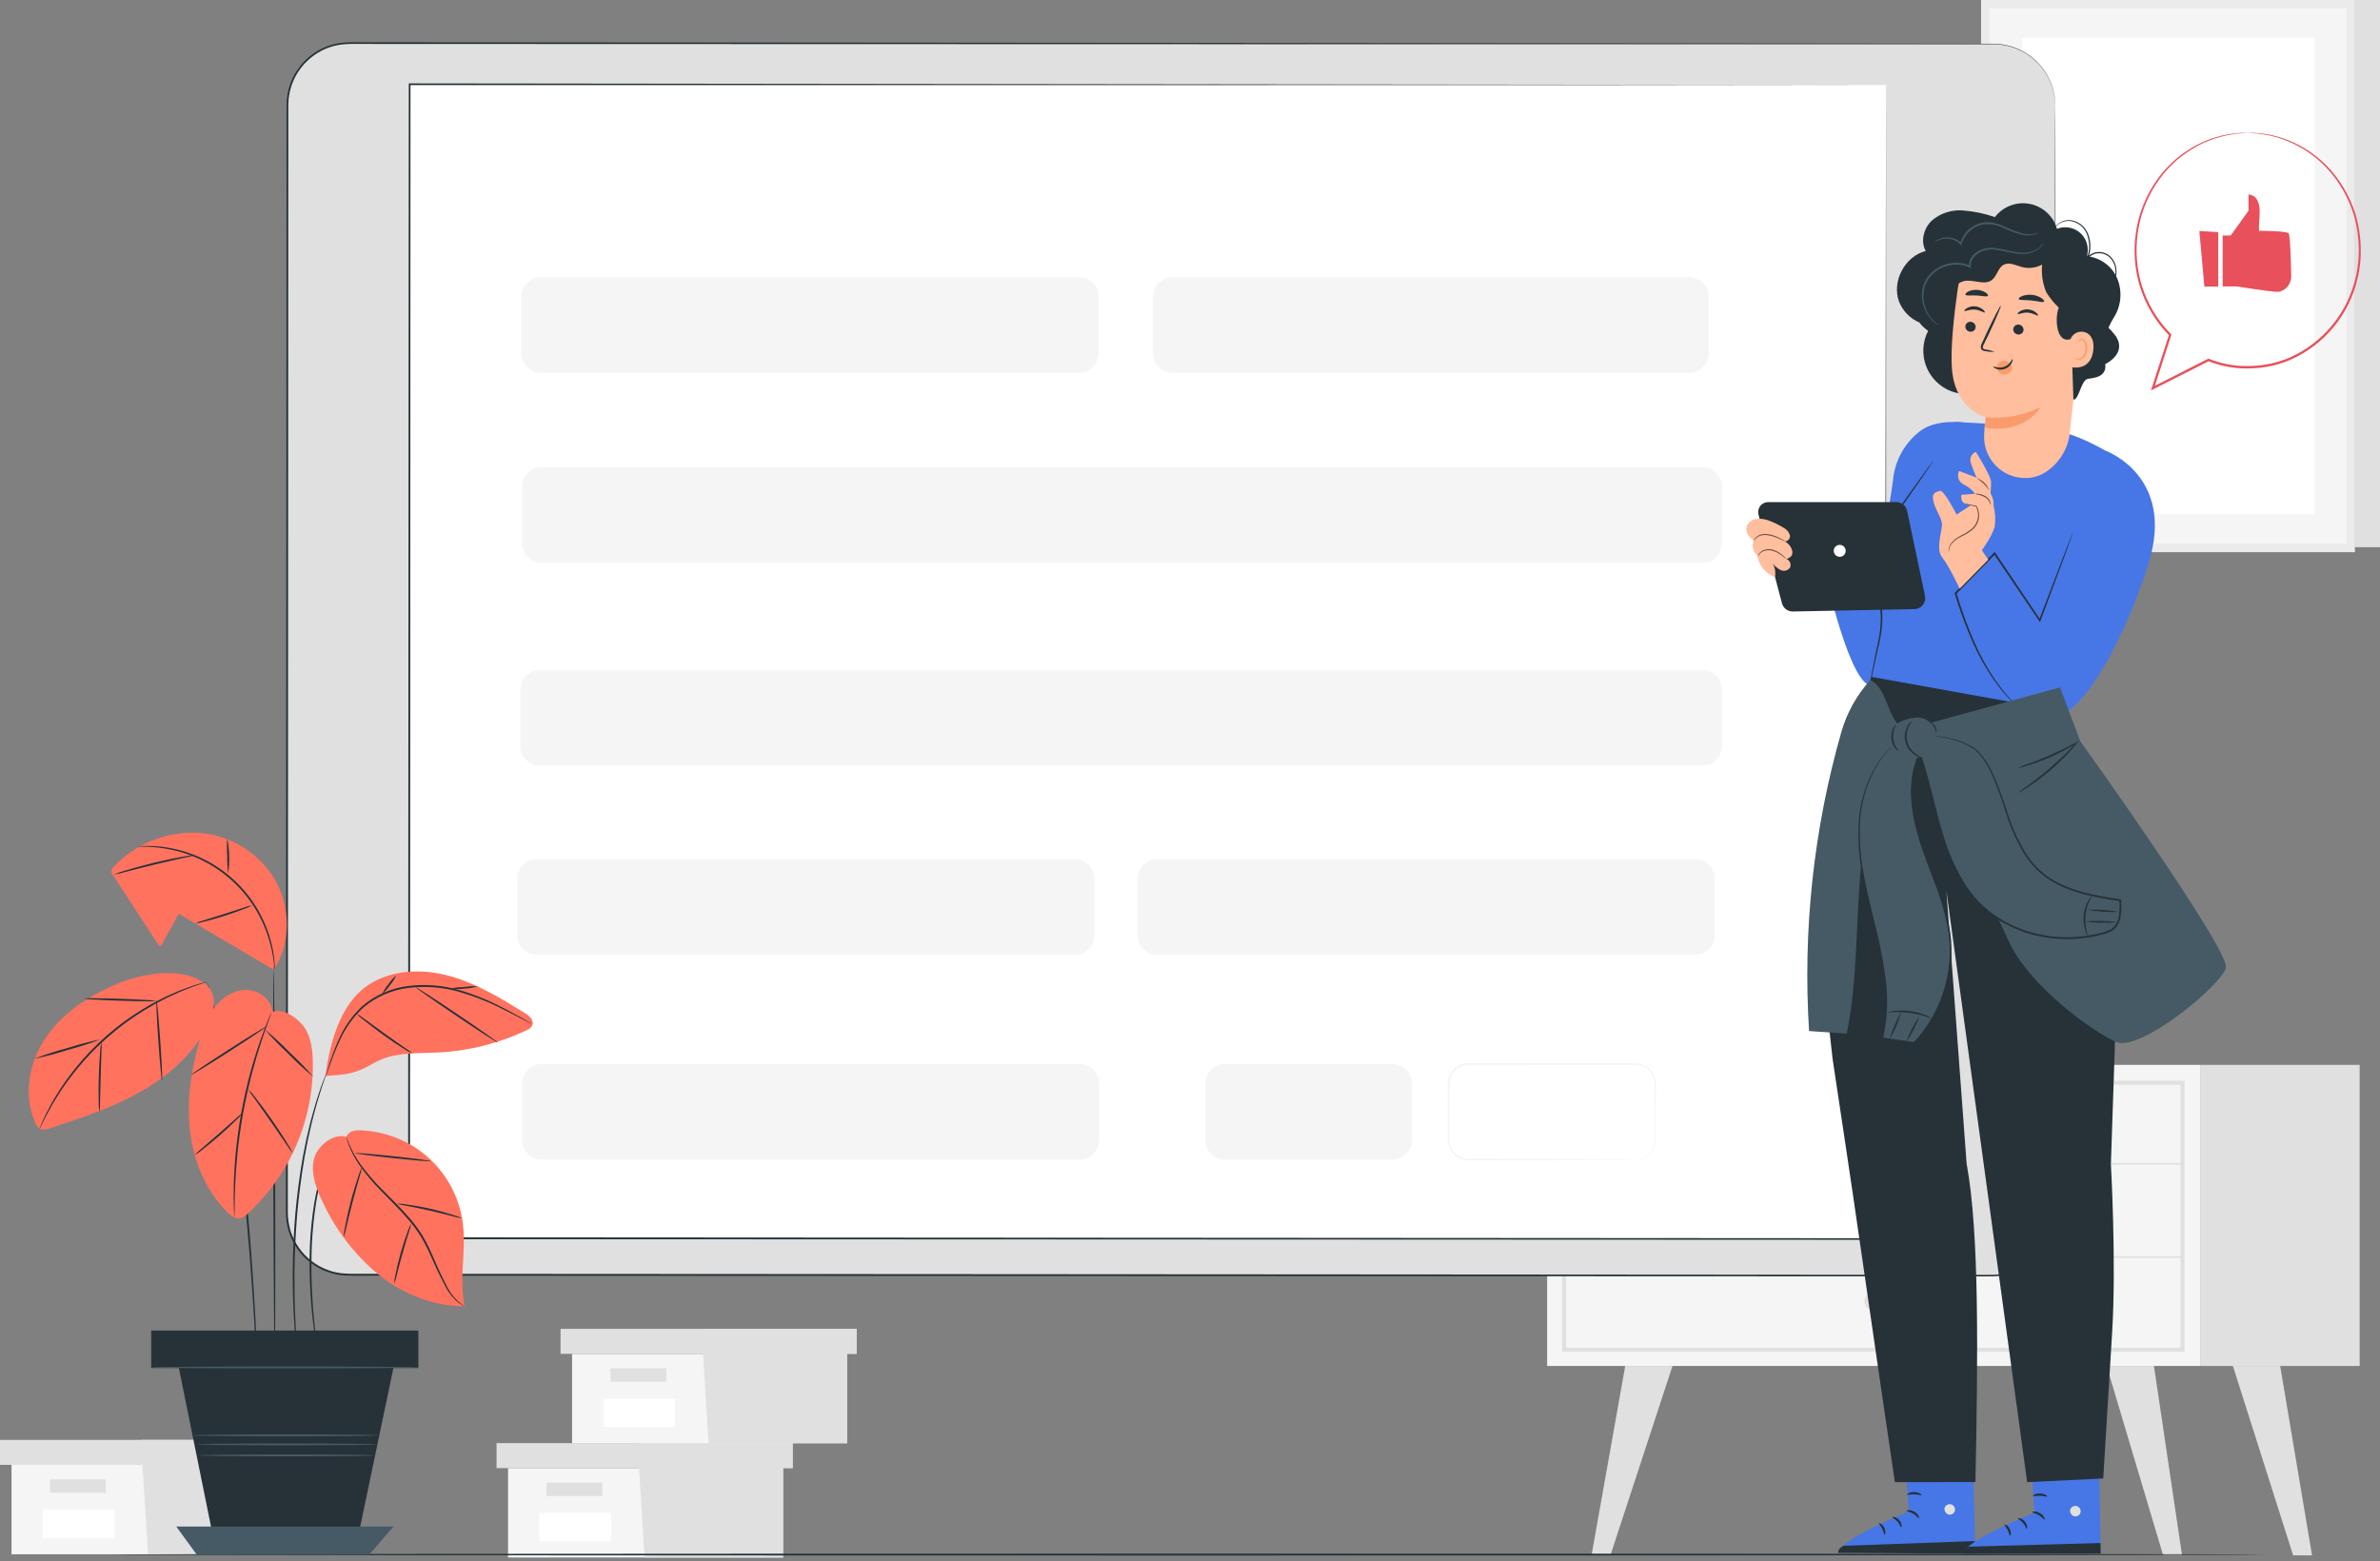 <svg width="657" height="431" viewBox="0 0 657 431" fill="none" xmlns="http://www.w3.org/2000/svg">
<rect x="0" y="0" width="657" height="431" fill="#808080" stroke="none"/>
<g clip-path="url(#clip0)">
<path d="M607.351 294.011H427.092V377.144H607.351V294.011Z" fill="#F5F5F5"/>
<path d="M603.06 373.226H431.221V298.385H603.06V373.226ZM432.339 372.105H601.939V299.505H432.339V372.105Z" fill="#E0E0E0"/>
<path d="M651.388 294.011H607.351V377.144H651.388V294.011Z" fill="#E0E0E0"/>
<path d="M431.778 321.546H602.499C602.559 321.546 602.616 321.522 602.659 321.48C602.701 321.437 602.725 321.38 602.725 321.32C602.725 321.26 602.701 321.203 602.659 321.16C602.616 321.118 602.559 321.094 602.499 321.094H431.778C431.718 321.094 431.661 321.118 431.618 321.16C431.576 321.203 431.552 321.26 431.552 321.32C431.552 321.38 431.576 321.437 431.618 321.48C431.661 321.522 431.718 321.546 431.778 321.546Z" fill="#E0E0E0"/>
<path d="M517.696 321.32C518.171 313.801 518.19 306.26 517.755 298.738C517.755 298.677 517.731 298.618 517.688 298.575C517.645 298.532 517.586 298.508 517.525 298.508C517.464 298.508 517.406 298.532 517.362 298.575C517.319 298.618 517.295 298.677 517.295 298.738C516.859 306.26 516.879 313.801 517.353 321.32C517.356 321.363 517.376 321.404 517.408 321.433C517.439 321.463 517.481 321.479 517.525 321.479C517.568 321.479 517.61 321.463 517.641 321.433C517.673 321.404 517.693 321.363 517.696 321.32Z" fill="#E0E0E0"/>
<path d="M563.649 310.029C563.649 310.489 563.513 310.939 563.257 311.321C563.001 311.704 562.638 312.002 562.213 312.178C561.788 312.354 561.32 312.4 560.869 312.31C560.418 312.221 560.004 311.999 559.678 311.674C559.353 311.348 559.132 310.934 559.042 310.483C558.952 310.032 558.998 309.564 559.174 309.139C559.35 308.714 559.648 308.351 560.031 308.095C560.413 307.839 560.863 307.703 561.323 307.703C561.94 307.703 562.532 307.948 562.968 308.384C563.404 308.82 563.649 309.412 563.649 310.029Z" fill="#E0E0E0"/>
<path d="M474.054 310.029C474.054 310.489 473.918 310.939 473.662 311.321C473.407 311.704 473.043 312.002 472.618 312.178C472.193 312.354 471.726 312.4 471.274 312.31C470.823 312.221 470.409 311.999 470.083 311.674C469.758 311.348 469.537 310.934 469.447 310.483C469.357 310.032 469.403 309.564 469.579 309.139C469.755 308.714 470.053 308.351 470.436 308.095C470.818 307.839 471.268 307.703 471.728 307.703C472.345 307.703 472.937 307.948 473.373 308.384C473.809 308.82 474.054 309.412 474.054 310.029Z" fill="#E0E0E0"/>
<path d="M519.464 335.805C519.464 336.265 519.328 336.715 519.072 337.098C518.817 337.48 518.454 337.779 518.029 337.955C517.604 338.131 517.136 338.177 516.684 338.087C516.233 337.998 515.819 337.776 515.493 337.451C515.168 337.125 514.946 336.711 514.857 336.26C514.767 335.808 514.813 335.34 514.989 334.915C515.165 334.49 515.464 334.127 515.846 333.872C516.229 333.616 516.679 333.48 517.139 333.48C517.756 333.48 518.347 333.725 518.783 334.161C519.219 334.597 519.464 335.188 519.464 335.805Z" fill="#E0E0E0"/>
<path d="M448.643 377.144L439.362 429.337H444.582L461.693 377.144H448.643Z" fill="#E0E0E0"/>
<path d="M594.597 377.144L602.358 429.427H597.138L581.546 377.144H594.597Z" fill="#E0E0E0"/>
<path d="M629.444 377.144L638.237 429.427H633.021L616.394 377.144H629.444Z" fill="#E0E0E0"/>
<path d="M519.308 359.333C519.308 359.793 519.172 360.243 518.916 360.625C518.66 361.008 518.297 361.306 517.872 361.482C517.447 361.658 516.979 361.704 516.528 361.614C516.077 361.524 515.662 361.303 515.337 360.977C515.012 360.652 514.79 360.237 514.701 359.786C514.611 359.335 514.657 358.867 514.833 358.442C515.01 358.017 515.308 357.654 515.69 357.399C516.073 357.143 516.523 357.007 516.983 357.007C517.288 357.007 517.591 357.067 517.873 357.184C518.155 357.301 518.411 357.472 518.627 357.688C518.843 357.904 519.015 358.161 519.131 358.443C519.248 358.725 519.308 359.028 519.308 359.333Z" fill="#E0E0E0"/>
<path d="M431.778 347.294H602.499C602.557 347.29 602.61 347.265 602.65 347.223C602.689 347.181 602.711 347.125 602.711 347.067C602.711 347.01 602.689 346.954 602.65 346.912C602.61 346.87 602.557 346.845 602.499 346.841H431.778C431.721 346.845 431.667 346.87 431.627 346.912C431.588 346.954 431.566 347.01 431.566 347.067C431.566 347.125 431.588 347.181 431.627 347.223C431.667 347.265 431.721 347.29 431.778 347.294Z" fill="#E0E0E0"/>
<path d="M552.946 265.797L552.888 254.702L498.387 254.989L498.445 266.084L552.946 265.797Z" fill="#E0E0E0"/>
<path d="M559.494 293.78L559.403 276.54L498.658 276.861L498.749 294.101L559.494 293.78Z" fill="#F5F5F5"/>
<path d="M547.791 293.66C547.496 290.797 547.398 287.917 547.496 285.04C547.398 282.163 547.496 279.283 547.791 276.42C548.087 279.283 548.187 282.163 548.091 285.04C548.187 287.917 548.087 290.797 547.791 293.66Z" fill="#E0E0E0"/>
<path d="M550.343 293.66C550.048 290.797 549.95 287.917 550.048 285.04C549.95 282.163 550.048 279.283 550.343 276.42C550.639 279.283 550.739 282.163 550.643 285.04C550.739 287.917 550.639 290.797 550.343 293.66Z" fill="#E0E0E0"/>
<path d="M507.888 293.66C507.592 290.797 507.492 287.917 507.588 285.04C507.492 282.163 507.592 279.283 507.888 276.42C508.182 279.283 508.281 282.163 508.183 285.04C508.281 287.917 508.182 290.797 507.888 293.66Z" fill="#E0E0E0"/>
<path d="M510.44 293.66C510.144 290.797 510.044 287.917 510.14 285.04C510.044 282.163 510.144 279.283 510.44 276.42C510.735 279.283 510.833 282.163 510.735 285.04C510.833 287.917 510.734 290.797 510.44 293.66Z" fill="#E0E0E0"/>
<path d="M516.008 285.317C516.008 285.152 522.136 285.017 529.695 285.017C537.254 285.017 543.383 285.15 543.383 285.317C543.383 285.484 537.256 285.617 529.695 285.617C522.134 285.617 516.008 285.482 516.008 285.317Z" fill="#E0E0E0"/>
<path d="M582.306 276.441L582.247 265.346L507.288 265.742L507.347 276.837L582.306 276.441Z" fill="#EBEBEB"/>
<path d="M571.573 275.065C570.861 275.074 570.163 274.871 569.567 274.483C568.97 274.094 568.503 273.536 568.224 272.881C567.946 272.226 567.868 271.503 568.002 270.804C568.135 270.105 568.473 269.461 568.973 268.955C569.473 268.448 570.113 268.102 570.81 267.96C571.508 267.817 572.232 267.886 572.89 268.156C573.549 268.427 574.112 268.887 574.508 269.478C574.905 270.069 575.116 270.765 575.116 271.477C575.122 272.423 574.752 273.332 574.087 274.005C573.423 274.678 572.519 275.059 571.573 275.065Z" fill="#E0E0E0"/>
<path d="M561.831 272.586V270.368H511.654V272.586H561.831Z" fill="#E0E0E0"/>
<path d="M657.001 0H649.974V151.077H657.001V0Z" fill="#E0E0E0"/>
<path d="M648.805 1.169H548.146C548.09 1.169 548.045 1.214 548.045 1.27V151.187C548.045 151.243 548.09 151.288 548.146 151.288H648.805C648.861 151.288 648.906 151.243 648.906 151.187V1.27C648.906 1.214 648.861 1.169 648.805 1.169Z" fill="#F5F5F5"/>
<path d="M649.974 152.456H546.974C546.948 152.456 546.922 152.445 546.903 152.427C546.885 152.408 546.874 152.383 546.874 152.356V0.102C546.874 0.089 546.877 0.076 546.882 0.064C546.887 0.052 546.894 0.041 546.903 0.031C546.913 0.022 546.924 0.015 546.936 0.01C546.948 0.005 546.961 0.002 546.974 0.002H649.974C649.987 0.002 650 0.005 650.012 0.01C650.024 0.015 650.035 0.022 650.045 0.031C650.054 0.041 650.061 0.052 650.066 0.064C650.071 0.076 650.074 0.089 650.074 0.102V152.355C650.074 152.368 650.072 152.381 650.067 152.394C650.062 152.406 650.054 152.417 650.045 152.426C650.036 152.436 650.025 152.443 650.013 152.448C650 152.453 649.987 152.456 649.974 152.456ZM549.315 150.119H647.636C647.663 150.119 647.688 150.108 647.707 150.09C647.725 150.071 647.736 150.046 647.736 150.019V2.439C647.736 2.412 647.725 2.387 647.707 2.368C647.688 2.35 647.663 2.339 647.636 2.339H549.315C549.289 2.339 549.263 2.35 549.244 2.368C549.226 2.387 549.215 2.412 549.215 2.439V150.018C549.215 150.031 549.217 150.044 549.222 150.057C549.227 150.069 549.235 150.08 549.244 150.089C549.253 150.099 549.264 150.106 549.277 150.111C549.289 150.116 549.302 150.119 549.315 150.119Z" fill="#EBEBEB"/>
<path d="M638.828 10.43H558.302C558.246 10.43 558.201 10.475 558.201 10.531V141.826C558.201 141.882 558.246 141.927 558.302 141.927H638.828C638.884 141.927 638.929 141.882 638.929 141.826V10.531C638.929 10.475 638.884 10.43 638.828 10.43Z" fill="white"/>
<path d="M140.254 405.344V430.027H216.162V405.344H140.254Z" fill="#F5F5F5"/>
<path d="M137.07 398.443V405.343H218.821V398.443H137.07Z" fill="#E0E0E0"/>
<path d="M177.943 430.027H216.162V405.344H218.821V398.444H176.35V404.706L177.943 430.027Z" fill="#E0E0E0"/>
<path d="M166.265 409.324H150.871V413.04H166.265V409.324Z" fill="#E0E0E0"/>
<path d="M168.657 417.685H148.89V425.531H168.657V417.685Z" fill="white"/>
<path d="M157.921 373.794V398.477H233.829V373.794H157.921Z" fill="#F5F5F5"/>
<path d="M154.734 366.894V373.794H236.481V366.894H154.734Z" fill="#E0E0E0"/>
<path d="M195.607 398.476H233.826V373.794H236.48V366.894H194.015V373.156L195.607 398.476Z" fill="#E0E0E0"/>
<path d="M183.929 377.773H168.535V381.489H183.929V377.773Z" fill="#E0E0E0"/>
<path d="M186.321 386.133H166.554V393.979H186.321V386.133Z" fill="white"/>
<path d="M3.185 404.45V429.133H79.093V404.45H3.185Z" fill="#F5F5F5"/>
<path d="M0 397.549V404.449H81.747V397.549H0Z" fill="#E0E0E0"/>
<path d="M40.873 429.133H79.092V404.45H81.746V397.55H39.281V403.812L40.873 429.133Z" fill="#E0E0E0"/>
<path d="M29.195 408.431H13.801V412.147H29.195V408.431Z" fill="#E0E0E0"/>
<path d="M31.587 416.791H11.82V424.637H31.587V416.791Z" fill="white"/>
<path d="M625.482 429.22C625.482 429.364 492.204 429.481 327.835 429.481C163.409 429.481 30.16 429.364 30.16 429.22C30.16 429.076 163.409 428.96 327.835 428.96C492.204 428.96 625.482 429.077 625.482 429.22Z" fill="#263238"/>
<path d="M567.367 29.269L567.206 335.084C567.203 339.625 565.396 343.978 562.184 347.187C558.971 350.395 554.616 352.196 550.075 352.194L96.303 351.955C94.055 351.954 91.828 351.51 89.751 350.648C87.675 349.787 85.788 348.525 84.199 346.934C82.609 345.343 81.349 343.455 80.49 341.377C79.631 339.299 79.189 337.073 79.19 334.824L79.351 29.008C79.354 24.467 81.16 20.113 84.373 16.903C87.586 13.694 91.942 11.892 96.483 11.894L550.253 12.133C552.502 12.134 554.729 12.578 556.806 13.44C558.883 14.302 560.77 15.565 562.36 17.156C563.949 18.747 565.209 20.636 566.068 22.714C566.927 24.793 567.369 27.02 567.367 29.269Z" fill="#E0E0E0"/>
<path d="M567.367 29.269C567.367 29.269 567.341 28.914 567.301 28.213C567.289 27.777 567.244 27.342 567.167 26.913C567.092 26.309 566.974 25.712 566.815 25.125C566.406 23.449 565.733 21.849 564.821 20.384C563.571 18.353 561.917 16.6 559.962 15.234C558.784 14.422 557.507 13.762 556.162 13.272C554.674 12.714 553.113 12.375 551.527 12.267L550.265 12.204H548.965H546.282H540.57L513.218 12.214L338.904 12.205L218.532 12.173L151.473 12.151L116.404 12.138L98.504 12.131C97.013 12.08 95.519 12.145 94.038 12.325C92.564 12.534 91.124 12.937 89.756 13.525C87.003 14.73 84.618 16.643 82.846 19.07C82.404 19.676 81.997 20.306 81.627 20.959C81.279 21.624 80.971 22.31 80.704 23.012C80.166 24.42 79.818 25.894 79.668 27.394C79.559 28.894 79.589 30.432 79.585 31.965V36.575C79.585 42.731 79.582 48.923 79.577 55.152C79.572 67.609 79.567 80.206 79.562 92.941C79.55 118.408 79.538 144.388 79.527 170.882C79.501 223.824 79.473 278.639 79.446 334.782C79.468 336.511 79.728 338.229 80.219 339.887C80.755 341.528 81.526 343.083 82.509 344.503C83.497 345.917 84.7 347.168 86.074 348.21C87.43 349.271 88.95 350.102 90.574 350.672C93.805 351.972 97.344 351.643 100.813 351.695L111.23 351.7L152.543 351.723L233.314 351.77L386.007 351.87L524.176 351.97L540.264 351.982L548.201 351.989C549.506 352.023 550.812 351.978 552.112 351.856C553.395 351.705 554.656 351.403 555.869 350.956C558.276 350.075 560.453 348.66 562.235 346.817C564.017 344.974 565.358 342.752 566.158 340.316C566.358 339.716 566.485 339.095 566.649 338.487C566.735 337.862 566.861 337.242 566.915 336.616C567.005 335.365 566.999 334.092 566.995 332.823C566.995 330.29 566.997 327.766 567.001 325.253C567.018 305.167 567.033 285.913 567.048 267.492C567.122 193.9 567.182 134.347 567.223 93.192C567.255 72.617 567.28 56.64 567.297 45.803C567.311 40.388 567.322 36.259 567.329 33.479C567.336 30.699 567.358 29.279 567.358 29.279C567.358 29.279 567.375 30.702 567.383 33.479C567.391 36.256 567.394 40.388 567.402 45.803C567.402 56.64 567.415 72.617 567.426 93.192C567.426 134.35 567.421 193.903 567.417 267.492C567.412 285.892 567.407 305.145 567.403 325.252C567.403 327.763 567.403 330.286 567.403 332.822C567.403 334.089 567.415 335.358 567.323 336.651C567.268 337.293 567.14 337.928 567.052 338.567C566.885 339.191 566.752 339.826 566.552 340.442C565.734 342.937 564.36 345.213 562.536 347.101C560.711 348.989 558.482 350.439 556.017 351.342C554.775 351.803 553.483 352.114 552.167 352.271C550.851 352.396 549.528 352.442 548.206 352.409H540.268L524.181 352.404L386.021 352.35L233.321 352.285L152.55 352.246L111.236 352.225H100.82C99.077 352.208 97.351 352.259 95.59 352.187C92.025 352.045 88.592 350.803 85.76 348.633C84.344 347.558 83.104 346.269 82.085 344.812C81.072 343.348 80.277 341.745 79.726 340.053C79.218 338.344 78.948 336.574 78.926 334.791C78.957 278.649 78.988 223.834 79.018 170.891C79.034 144.419 79.05 118.439 79.065 92.95C79.073 80.217 79.081 67.62 79.089 55.161C79.093 48.933 79.097 42.741 79.101 36.584V31.974C79.106 30.439 79.075 28.915 79.188 27.357C79.343 25.814 79.701 24.299 80.254 22.85C80.781 21.396 81.525 20.029 82.459 18.796C83.812 16.925 85.529 15.346 87.507 14.155C89.485 12.963 91.683 12.184 93.97 11.863C95.474 11.679 96.99 11.612 98.505 11.663L116.405 11.675L151.474 11.7L218.533 11.748L338.906 11.848L513.219 12.023L540.571 12.061L546.283 12.071H548.966H550.266L551.538 12.137C553.135 12.251 554.707 12.596 556.204 13.162C557.556 13.659 558.839 14.327 560.022 15.148C561.984 16.527 563.64 18.296 564.888 20.343C565.798 21.815 566.466 23.424 566.866 25.108C567.023 25.699 567.137 26.301 567.207 26.908C567.281 27.34 567.322 27.777 567.328 28.215C567.359 28.914 567.367 29.269 567.367 29.269Z" fill="#263238"/>
<path d="M113.082 23.265L112.915 341.879L520.467 342.092L520.634 23.478L113.082 23.265Z" fill="white"/>
<path d="M542.77 169.115C545.351 169.116 547.873 169.883 550.018 171.318C552.163 172.753 553.834 174.791 554.821 177.176C555.807 179.561 556.064 182.185 555.559 184.715C555.054 187.246 553.81 189.57 551.984 191.394C550.159 193.218 547.833 194.46 545.302 194.962C542.77 195.464 540.147 195.204 537.763 194.215C535.38 193.226 533.343 191.553 531.91 189.406C530.478 187.26 529.714 184.737 529.715 182.156C529.716 180.443 530.054 178.746 530.711 177.163C531.368 175.581 532.329 174.143 533.542 172.932C534.754 171.721 536.193 170.76 537.776 170.106C539.36 169.451 541.057 169.114 542.77 169.115Z" fill="#263238"/>
<path d="M298.057 293.76H149.551C146.552 293.76 144.121 296.191 144.121 299.19V314.733C144.121 317.732 146.552 320.163 149.551 320.163H298.057C301.056 320.163 303.487 317.732 303.487 314.733V299.19C303.487 296.191 301.056 293.76 298.057 293.76Z" fill="#F5F5F5"/>
<path d="M296.698 237.213H148.192C145.193 237.213 142.762 239.644 142.762 242.643V258.186C142.762 261.185 145.193 263.616 148.192 263.616H296.698C299.697 263.616 302.128 261.185 302.128 258.186V242.643C302.128 239.644 299.697 237.213 296.698 237.213Z" fill="#F5F5F5"/>
<path d="M467.963 237.213H319.457C316.458 237.213 314.027 239.644 314.027 242.643V258.186C314.027 261.185 316.458 263.616 319.457 263.616H467.963C470.962 263.616 473.393 261.185 473.393 258.186V242.643C473.393 239.644 470.962 237.213 467.963 237.213Z" fill="#F5F5F5"/>
<path d="M466.296 76.533H323.718C320.719 76.533 318.288 78.964 318.288 81.963V97.506C318.288 100.505 320.719 102.936 323.718 102.936H466.296C469.295 102.936 471.726 100.505 471.726 97.506V81.963C471.726 78.964 469.295 76.533 466.296 76.533Z" fill="#F5F5F5"/>
<path d="M469.918 128.963H149.551C146.552 128.963 144.121 131.394 144.121 134.393V149.936C144.121 152.935 146.552 155.366 149.551 155.366H469.918C472.917 155.366 475.348 152.935 475.348 149.936V134.393C475.348 131.394 472.917 128.963 469.918 128.963Z" fill="#F5F5F5"/>
<path d="M297.814 76.533H149.308C146.309 76.533 143.878 78.964 143.878 81.963V97.506C143.878 100.505 146.309 102.936 149.308 102.936H297.814C300.813 102.936 303.244 100.505 303.244 97.506V81.963C303.244 78.964 300.813 76.533 297.814 76.533Z" fill="#F5F5F5"/>
<path d="M469.918 184.98H149.065C146.066 184.98 143.635 187.411 143.635 190.41V205.953C143.635 208.952 146.066 211.383 149.065 211.383H469.918C472.917 211.383 475.348 208.952 475.348 205.953V190.41C475.348 187.411 472.917 184.98 469.918 184.98Z" fill="#F5F5F5"/>
<path d="M451.499 320.163C452.028 320.115 452.551 320.02 453.062 319.878C453.782 319.646 454.446 319.266 455.01 318.762C455.574 318.258 456.027 317.642 456.339 316.953C456.754 315.941 456.914 314.842 456.805 313.753C456.798 312.539 456.791 311.221 456.784 309.807C456.772 306.971 456.759 303.747 456.745 300.186C456.808 299.295 456.713 298.399 456.466 297.541C456.172 296.666 455.651 295.885 454.956 295.277C454.237 294.64 453.354 294.218 452.407 294.056C451.394 293.968 450.376 293.942 449.36 293.979L435.978 294.003L405.314 294.023C404.021 294.026 402.777 294.511 401.823 295.384C400.87 296.257 400.278 297.455 400.162 298.742C400.115 301.342 400.147 303.989 400.135 306.542C400.123 309.095 400.135 311.626 400.129 314.093C400.026 315.273 400.3 316.455 400.911 317.47C401.515 318.45 402.431 319.198 403.511 319.596C404.602 319.917 405.743 320.03 406.876 319.93L410.276 319.936L416.776 319.949L428.437 319.981L445.321 320.064L449.911 320.113L451.105 320.138C451.241 320.135 451.377 320.144 451.511 320.165C451.377 320.186 451.241 320.195 451.105 320.192L449.911 320.218L445.321 320.267L428.437 320.349L416.776 320.381L410.276 320.394L406.876 320.4C406.298 320.4 405.731 320.41 405.135 320.394C404.523 320.38 403.917 320.262 403.344 320.046C402.164 319.613 401.163 318.797 400.5 317.729C399.84 316.637 399.538 315.365 399.636 314.093C399.636 311.626 399.634 309.109 399.63 306.542C399.639 303.968 399.602 301.389 399.651 298.697C399.777 297.28 400.428 295.961 401.477 295C402.526 294.039 403.896 293.504 405.319 293.502L435.983 293.522L449.365 293.546C450.406 293.513 451.448 293.547 452.485 293.646C453.483 293.826 454.414 294.271 455.18 294.936C455.946 295.6 456.518 296.459 456.837 297.421C457.092 298.319 457.188 299.256 457.118 300.187C457.104 303.748 457.091 306.972 457.08 309.808C457.072 311.222 457.065 312.54 457.058 313.754C457.154 314.877 456.972 316.006 456.528 317.042C456.198 317.748 455.722 318.375 455.13 318.882C454.539 319.39 453.846 319.765 453.098 319.983C452.58 320.14 452.039 320.201 451.499 320.163Z" fill="#F5F5F5"/>
<path d="M384.326 293.76H338.137C335.138 293.76 332.707 296.191 332.707 299.19V314.733C332.707 317.732 335.138 320.163 338.137 320.163H384.326C387.325 320.163 389.756 317.732 389.756 314.733V299.19C389.756 296.191 387.325 293.76 384.326 293.76Z" fill="#F5F5F5"/>
<path d="M520.635 23.48L113.083 23.494L113.317 23.261C113.275 118.347 113.227 226.982 113.176 341.839V341.874L112.915 341.614L520.467 341.874L520.252 342.089C520.483 149.771 520.633 25.268 520.635 23.475C520.635 25.267 520.654 149.775 520.683 342.089V342.305H520.467L112.915 342.135H112.655V341.84C112.725 226.982 112.791 118.348 112.849 23.262V23.027H113.082L520.635 23.48Z" fill="#263238"/>
<path d="M115.362 367.489H41.858V377.589H115.362V367.489Z" fill="#263238"/>
<path d="M115.487 377.715H41.732V367.363H115.487V377.715ZM41.987 377.463H115.24V367.615H41.983L41.987 377.463Z" fill="#263238"/>
<path d="M48.673 374.228L59.253 426.428H98.4L108.628 377.594L48.673 374.228Z" fill="#263238"/>
<path d="M48.673 421.486L54.316 429.245H101.899L108.628 421.486H48.673Z" fill="#455A64"/>
<path d="M75.849 375.752C75.705 375.752 75.52 351.571 75.436 321.752C75.352 291.933 75.401 267.742 75.546 267.742C75.691 267.742 75.875 291.917 75.959 321.75C76.043 351.583 75.994 375.752 75.849 375.752Z" fill="#263238"/>
<path d="M92.221 315.239C92.176 315.433 92.109 315.622 92.021 315.801C91.849 316.212 91.631 316.73 91.365 317.366L90.885 318.493L90.396 319.866L89.829 321.44C89.629 321.999 89.478 322.607 89.285 323.24C88.411 326.194 87.725 329.2 87.23 332.24C86.657 335.969 86.277 339.726 86.092 343.494C85.82 350.352 86.014 357.22 86.673 364.052C86.909 366.677 87.147 368.798 87.322 370.262C87.397 370.948 87.458 371.507 87.507 371.95C87.54 372.146 87.55 372.346 87.536 372.544C87.47 372.357 87.425 372.162 87.403 371.965C87.328 371.526 87.235 370.971 87.12 370.289C86.883 368.832 86.588 366.715 86.304 364.089C85.534 357.245 85.288 350.352 85.568 343.47C85.754 339.681 86.15 335.906 86.754 332.161C87.273 329.105 88.001 326.089 88.932 323.132C89.137 322.503 89.304 321.895 89.514 321.337L90.122 319.767L90.654 318.403C90.836 317.992 91.021 317.624 91.178 317.289L91.926 315.76C92.003 315.575 92.102 315.4 92.221 315.239Z" fill="#263238"/>
<path d="M90.344 295.681C90.289 295.954 90.211 296.221 90.11 296.481L89.345 298.729C89.174 299.22 88.986 299.76 88.783 300.349C88.6 300.953 88.403 301.604 88.191 302.302C87.762 303.702 87.263 305.291 86.82 307.08L86.083 309.88L85.394 312.937C84.88 315.037 84.51 317.329 84.036 319.717C83.226 324.517 82.513 329.829 82.02 335.429C81.556 341.034 81.354 346.39 81.283 351.262C81.268 356.134 81.33 360.525 81.53 364.206C81.595 366.048 81.713 367.711 81.808 369.172C81.903 370.633 81.984 371.893 82.077 372.92C82.153 373.91 82.213 374.699 82.257 375.288C82.29 375.563 82.299 375.841 82.285 376.118C82.218 375.849 82.174 375.575 82.153 375.299C82.083 374.712 81.99 373.925 81.875 372.939C81.75 371.914 81.628 370.657 81.516 369.195C81.404 367.733 81.249 366.069 81.16 364.225C80.912 360.54 80.812 356.142 80.8 351.258C80.845 346.375 81.033 341.005 81.5 335.385C81.993 329.769 82.724 324.445 83.562 319.632C84.05 317.239 84.438 314.949 84.971 312.842C85.22 311.785 85.46 310.765 85.692 309.782L86.464 306.982C86.931 305.194 87.456 303.606 87.913 302.212C88.14 301.518 88.351 300.87 88.547 300.268C88.767 299.684 88.969 299.148 89.154 298.66C89.513 297.732 89.799 296.993 90.012 296.442C90.101 296.179 90.212 295.925 90.344 295.681Z" fill="#263238"/>
<path d="M71.2 380.03C71.175 379.938 71.161 379.843 71.159 379.747C71.141 379.53 71.118 379.256 71.089 378.915C71.037 378.144 70.965 377.073 70.873 375.715C70.697 372.894 70.446 368.88 70.136 363.936C69.498 353.993 68.575 340.256 66.902 325.149C66.047 317.596 65.056 310.422 64.025 303.918C63.477 300.672 62.98 297.583 62.416 294.709C61.899 291.827 61.342 289.157 60.829 286.72C60.346 284.277 59.807 282.089 59.374 280.159C58.941 278.229 58.537 276.573 58.192 275.223C57.868 273.9 57.613 272.857 57.429 272.107C57.353 271.774 57.292 271.507 57.243 271.293C57.216 271.201 57.2 271.107 57.197 271.011C57.241 271.096 57.275 271.186 57.297 271.279C57.358 271.488 57.436 271.752 57.533 272.079C57.739 272.823 58.027 273.858 58.392 275.171C58.766 276.514 59.208 278.162 59.661 280.09C60.114 282.018 60.686 284.2 61.193 286.641C61.73 289.075 62.309 291.741 62.845 294.627C63.428 297.501 63.945 300.591 64.503 303.84C65.561 310.348 66.569 317.528 67.425 325.09C69.099 340.212 69.964 353.962 70.508 363.913C70.778 368.89 70.966 372.918 71.079 375.703C71.129 377.066 71.168 378.139 71.197 378.911C71.204 379.253 71.21 379.528 71.214 379.745C71.221 379.84 71.216 379.936 71.2 380.03Z" fill="#263238"/>
<path d="M75.25 279.363C74.931 275.938 71.469 273.353 68.028 273.318C64.587 273.283 61.381 275.346 59.277 278.068C57.295 280.892 55.866 284.065 55.063 287.42C52.746 295.491 51.48 303.971 52.47 312.309C53.46 320.647 56.844 328.856 62.827 334.747C63.8 335.705 65.06 336.663 66.395 336.378C67.113 336.161 67.762 335.76 68.277 335.215C74.135 329.852 78.779 323.299 81.897 315.994C85.014 308.689 86.534 300.802 86.353 292.862C86.26 289.691 85.844 286.391 84.088 283.749C82.332 281.107 78.239 278.303 75.25 279.363Z" fill="#FF725E"/>
<path d="M49.56 251.924C47.944 254.849 46.329 257.775 44.714 260.7C44.601 260.9 44.451 261.134 44.219 261.153C43.964 261.174 43.774 260.933 43.634 260.719L30.821 241.058L33.772 239.386L49.56 251.924Z" fill="#FF725E"/>
<g opacity="0.2">
<g opacity="0.2">
<g opacity="0.2">
<g opacity="0.2">
<path opacity="0.2" d="M49.56 251.924C47.944 254.849 46.329 257.775 44.714 260.7C44.601 260.9 44.451 261.134 44.219 261.153C43.964 261.174 43.774 260.933 43.634 260.719L30.821 241.058L33.772 239.386L49.56 251.924Z" fill="black"/>
</g>
</g>
</g>
</g>
<path d="M75.546 267.738L31.846 241.951C31.367 241.743 30.986 241.358 30.782 240.877C30.607 240.231 31.093 239.607 31.559 239.126C34.563 236.008 38.205 233.574 42.235 231.991C46.265 230.407 50.59 229.712 54.913 229.951C59.234 230.261 63.414 231.619 67.093 233.907C70.772 236.195 73.838 239.344 76.027 243.082C80.244 250.618 80.383 260.582 75.547 267.738" fill="#FF725E"/>
<path d="M38.143 233.719C38.33 233.672 38.523 233.648 38.716 233.648C39.092 233.629 39.649 233.561 40.367 233.569C42.399 233.541 44.429 233.702 46.431 234.05C53.095 235.175 59.299 238.183 64.31 242.717C69.322 247.252 72.932 253.125 74.716 259.644C75.261 261.601 75.624 263.605 75.799 265.63C75.844 266.053 75.866 266.478 75.866 266.904C75.831 267.244 75.716 267.571 75.529 267.857C75.662 267.129 75.685 266.386 75.597 265.651C75.344 263.654 74.931 261.681 74.36 259.751C72.527 253.334 68.932 247.558 63.983 243.081C59.034 238.603 52.928 235.603 46.36 234.42C44.381 234.044 42.374 233.829 40.36 233.778C38.938 233.741 38.145 233.766 38.143 233.719Z" fill="#263238"/>
<path d="M69.63 249.939C68.935 250.357 68.194 250.692 67.421 250.939C66.029 251.488 64.083 252.189 61.907 252.881C59.731 253.573 57.736 254.122 56.282 254.481C55.508 254.724 54.708 254.877 53.899 254.936C54.63 254.588 55.396 254.316 56.183 254.125L61.749 252.386L67.297 250.595C68.05 250.297 68.832 250.078 69.63 249.939Z" fill="#263238"/>
<path d="M62.749 231.454C63.355 234.676 63.439 237.975 62.996 241.224C62.781 239.606 62.697 237.973 62.742 236.342C62.614 234.715 62.616 233.081 62.749 231.454Z" fill="#263238"/>
<path d="M31.463 241.462C32.487 240.999 33.55 240.625 34.638 240.345C36.623 239.732 39.388 238.958 42.47 238.214C45.552 237.47 48.37 236.903 50.415 236.544C51.512 236.298 52.627 236.147 53.75 236.093C52.683 236.441 51.593 236.713 50.488 236.907C48.463 237.358 45.669 237.983 42.593 238.723C39.517 239.463 36.746 240.181 34.739 240.701C33.666 241.032 32.572 241.286 31.463 241.462Z" fill="#263238"/>
<path d="M57.112 271.93C53.353 269.08 49.379 268.518 44.666 268.705C39.946 269.02 35.327 270.212 31.044 272.22C23.675 275.448 16.749 280.205 12.344 286.938C7.939 293.671 6.409 302.584 9.705 309.923C9.962 310.69 10.494 311.335 11.198 311.733C12.016 311.967 12.891 311.9 13.664 311.545C22.045 308.81 30.486 306.051 38.192 301.769C45.898 297.487 52.912 291.536 57.048 283.75C58.112 281.914 58.788 279.878 59.032 277.77C59.147 276.716 59.035 275.649 58.703 274.642C58.372 273.635 57.829 272.71 57.11 271.93" fill="#FF725E"/>
<path d="M57.186 271.046C56.995 271.148 56.794 271.231 56.586 271.291L54.83 271.891L53.558 272.315C53.098 272.481 52.606 272.687 52.073 272.894C51.012 273.323 49.781 273.751 48.485 274.38L46.43 275.316C45.717 275.645 45.006 276.05 44.253 276.434C42.733 277.18 41.197 278.134 39.56 279.1C32.533 283.453 26.284 288.951 21.071 295.366C19.904 296.866 18.762 298.266 17.828 299.682C17.352 300.382 16.86 301.034 16.443 301.699C16.026 302.364 15.632 303.006 15.252 303.618C14.46 304.828 13.879 305.994 13.321 306.994C13.048 307.494 12.781 307.958 12.558 308.394L11.975 309.601L11.153 311.266C11.066 311.466 10.959 311.656 10.833 311.833C10.884 311.622 10.959 311.418 11.056 311.224C11.246 310.782 11.49 310.216 11.791 309.514C11.957 309.139 12.138 308.728 12.334 308.284C12.53 307.84 12.8 307.37 13.062 306.858C13.6 305.844 14.162 304.658 14.934 303.435L16.102 301.488C16.513 300.813 17.002 300.15 17.471 299.442C18.396 298.011 19.531 296.589 20.695 295.07C25.902 288.574 32.199 283.033 39.304 278.694C40.958 277.732 42.513 276.787 44.05 276.053C44.812 275.675 45.532 275.278 46.25 274.953L48.33 274.043C49.643 273.433 50.889 273.026 51.964 272.621C52.505 272.427 53.003 272.233 53.47 272.081L54.76 271.699L56.55 271.188C56.756 271.118 56.97 271.071 57.186 271.046Z" fill="#263238"/>
<path d="M27.821 286.945C24.83 288.093 21.779 289.078 18.681 289.894C15.631 290.876 12.53 291.692 9.391 292.337C12.383 291.19 15.435 290.206 18.534 289.391C21.583 288.407 24.683 287.591 27.821 286.945Z" fill="#263238"/>
<path d="M27.447 307.12C27.288 306.179 27.221 305.226 27.247 304.272C27.199 302.511 27.191 300.072 27.266 297.389C27.341 294.706 27.485 292.27 27.632 290.514C27.659 289.56 27.779 288.612 27.992 287.682C28.078 288.631 28.081 289.586 28.001 290.535C27.942 292.465 27.869 294.81 27.789 297.403C27.709 299.996 27.666 302.342 27.617 304.272C27.644 305.225 27.587 306.178 27.447 307.12Z" fill="#263238"/>
<path d="M44.73 298.316C44.585 298.326 44.13 293.379 43.703 287.268C43.276 281.157 43.055 276.192 43.203 276.182C43.351 276.172 43.803 281.118 44.23 287.232C44.657 293.346 44.874 298.306 44.73 298.316Z" fill="#263238"/>
<path d="M23.221 275.702C24.193 275.585 25.174 275.556 26.151 275.614C27.958 275.626 30.451 275.679 33.206 275.77C35.961 275.861 38.453 275.97 40.257 276.081C41.236 276.087 42.213 276.181 43.175 276.362C42.205 276.48 41.225 276.51 40.249 276.451C38.442 276.438 35.949 276.385 33.189 276.294C30.429 276.203 27.939 276.094 26.135 275.984C25.157 275.979 24.182 275.885 23.221 275.702Z" fill="#263238"/>
<path d="M64.701 335.894C64.657 335.702 64.636 335.506 64.639 335.309C64.619 334.869 64.593 334.309 64.562 333.628C64.496 332.168 64.481 330.052 64.537 327.439C64.593 324.826 64.762 321.716 65.076 318.272C65.417 314.832 65.909 311.059 66.615 307.128C67.339 303.2 68.207 299.492 69.102 296.147C70.021 292.809 70.951 289.83 71.828 287.361C72.705 284.892 73.458 282.909 74.034 281.561C74.305 280.93 74.525 280.416 74.699 280.01C74.766 279.825 74.855 279.648 74.964 279.483C74.931 279.677 74.875 279.867 74.797 280.048C74.648 280.463 74.458 280.988 74.225 281.633C73.707 283.001 73.002 284.996 72.18 287.475C71.358 289.954 70.459 292.933 69.568 296.266C68.703 299.607 67.852 303.304 67.13 307.218C66.43 311.134 65.922 314.891 65.557 318.318C65.217 321.747 65.002 324.845 64.907 327.451C64.812 330.057 64.762 332.167 64.766 333.625C64.757 334.31 64.75 334.866 64.744 335.306C64.753 335.503 64.739 335.7 64.701 335.894Z" fill="#263238"/>
<path d="M67.006 307.284C66.496 307.983 65.912 308.625 65.263 309.197C64.133 310.325 62.527 311.838 60.696 313.445C58.865 315.052 57.152 316.445 55.887 317.417C55.234 317.985 54.522 318.48 53.762 318.895C54.334 318.248 54.967 317.657 55.652 317.131L60.352 313.051L65.011 308.927C65.622 308.317 66.29 307.767 67.006 307.284Z" fill="#263238"/>
<path d="M80.839 318.427C80.155 317.618 79.534 316.759 78.982 315.855L74.664 309.555L70.255 303.314C69.6 302.483 69.01 301.602 68.49 300.679C69.247 301.421 69.937 302.228 70.552 303.092C71.764 304.632 73.385 306.801 75.094 309.256C76.803 311.711 78.271 313.984 79.294 315.656C79.891 316.531 80.408 317.459 80.839 318.427Z" fill="#263238"/>
<path d="M73.593 283.384C73.671 283.506 69.076 286.599 63.331 290.293C57.586 293.987 52.864 296.883 52.785 296.761C52.706 296.639 57.301 293.547 63.048 289.852C68.795 286.157 73.515 283.263 73.593 283.384Z" fill="#263238"/>
<path d="M86.549 297.368C84.116 295.357 81.795 293.213 79.599 290.946C77.281 288.802 75.083 286.532 73.015 284.146C75.449 286.157 77.769 288.301 79.965 290.569C82.283 292.713 84.481 294.982 86.549 297.368Z" fill="#263238"/>
<path d="M89.807 297.088L93.752 296.761C96.552 296.531 99.268 295.699 101.717 294.323C102.913 293.621 104.153 292.998 105.43 292.458C110.307 290.5 115.748 290.851 120.996 290.587C129.59 290.15 138.01 287.997 145.759 284.255C146.211 284.048 146.588 283.706 146.838 283.276C147.648 281.8 146.143 280.486 144.848 279.688C138.203 275.588 131.438 271.446 123.902 269.414C116.366 267.382 107.812 267.725 101.381 272.15C93.833 277.344 91.081 288.014 89.807 297.088Z" fill="#FF725E"/>
<path d="M146.927 282.794C146.694 282.712 146.47 282.608 146.258 282.483L144.388 281.504C142.767 280.651 140.432 279.393 137.488 277.978C134.054 276.291 130.477 274.912 126.799 273.858C122.301 272.569 117.592 272.188 112.945 272.736C108.291 273.255 103.896 275.143 100.315 278.16C97.518 280.76 95.28 283.902 93.739 287.396C92.353 290.353 91.499 292.868 90.877 294.589C90.586 295.414 90.353 296.075 90.177 296.578C90.107 296.814 90.015 297.043 89.902 297.262C89.937 297.018 89.995 296.778 90.077 296.546C90.231 296.034 90.434 295.362 90.686 294.524C91.448 292.045 92.356 289.613 93.405 287.241C94.924 283.67 97.169 280.454 99.998 277.798C103.638 274.693 108.124 272.749 112.879 272.217C117.591 271.66 122.367 272.06 126.921 273.394C130.619 274.475 134.209 275.899 137.643 277.645C140.583 279.108 142.892 280.417 144.485 281.325L146.307 282.391C146.526 282.506 146.733 282.641 146.927 282.794Z" fill="#263238"/>
<path d="M137.454 287.881C137.373 288.001 132.214 284.663 125.933 280.428C119.652 276.193 114.622 272.66 114.703 272.54C114.784 272.42 119.942 275.756 126.225 279.994C132.508 284.232 137.535 287.761 137.454 287.881Z" fill="#263238"/>
<path d="M131.951 272.268C130.741 272.684 129.475 272.912 128.196 272.944C126.924 273.121 125.632 273.104 124.365 272.894C125.615 272.668 126.881 272.539 128.151 272.507C129.41 272.331 130.68 272.251 131.951 272.268Z" fill="#263238"/>
<path d="M109.368 269.325C108.947 270.29 108.376 271.182 107.676 271.969C107.082 272.88 106.36 273.7 105.532 274.405C105.954 273.44 106.525 272.548 107.225 271.761C107.819 270.85 108.54 270.03 109.368 269.325Z" fill="#263238"/>
<path d="M113.99 290.92C113.118 290.558 112.286 290.107 111.507 289.574C110.017 288.674 108.007 287.344 105.851 285.782C103.695 284.22 101.802 282.741 100.438 281.659C99.669 281.114 98.952 280.499 98.296 279.823C99.131 280.26 99.923 280.776 100.661 281.363C102.208 282.488 104.084 283.85 106.161 285.357C108.306 286.915 110.276 288.281 111.71 289.263C112.516 289.75 113.278 290.304 113.99 290.92Z" fill="#263238"/>
<path d="M95.615 313.846C91.853 312.852 87.368 316.512 86.593 320.325C85.818 324.138 87.247 328.038 88.922 331.551C92.504 339.425 97.823 346.384 104.48 351.908C111.217 357.276 119.655 360.708 128.269 360.665C126.678 353.278 128.69 345.565 127.803 338.055C127.022 331.442 124.02 325.29 119.288 320.605C114.556 315.92 108.374 312.979 101.754 312.264C99.354 312.005 96.573 311.628 95.615 313.846Z" fill="#FF725E"/>
<path d="M128.269 360.665C128.081 360.604 127.902 360.521 127.734 360.416C127.238 360.143 126.767 359.827 126.326 359.472C124.748 358.099 123.482 356.405 122.612 354.503C122.012 353.339 121.341 352.074 120.686 350.674C120.051 349.274 119.373 347.774 118.662 346.199C117.933 344.555 117.102 342.958 116.175 341.417C115.155 339.78 114.011 338.224 112.752 336.762C110.176 333.736 107.412 331.118 105.016 328.618C102.849 326.434 100.875 324.067 99.116 321.542C97.939 319.829 96.972 317.981 96.235 316.037C96.041 315.508 95.874 314.969 95.735 314.423C95.673 314.236 95.633 314.042 95.616 313.846C95.665 313.832 95.878 314.614 96.427 315.963C97.23 317.856 98.236 319.656 99.427 321.332C101.214 323.807 103.2 326.131 105.366 328.282C107.772 330.756 110.551 333.366 113.154 336.423C114.431 337.905 115.588 339.485 116.615 341.149C117.548 342.711 118.379 344.332 119.105 346C119.8 347.579 120.462 349.081 121.083 350.491C121.715 351.885 122.367 353.163 122.944 354.334C123.768 356.215 124.964 357.909 126.46 359.315C127.556 360.263 128.3 360.615 128.269 360.665Z" fill="#263238"/>
<path d="M108.814 354.526C108.833 353.671 108.949 352.822 109.159 351.993C109.454 350.444 109.937 348.317 110.589 346C111.241 343.683 111.94 341.616 112.498 340.14C112.751 339.324 113.096 338.539 113.525 337.8C113.377 338.639 113.15 339.463 112.848 340.26C112.382 341.76 111.748 343.835 111.093 346.142C110.438 348.449 109.906 350.55 109.52 352.074C109.361 352.911 109.125 353.732 108.814 354.526Z" fill="#263238"/>
<path d="M127.556 336.394C126.657 336.269 125.77 336.065 124.906 335.785C123.285 335.361 121.046 334.785 118.555 334.22C116.064 333.655 113.793 333.22 112.147 332.911C111.246 332.794 110.358 332.598 109.491 332.326C110.401 332.302 111.312 332.376 112.206 332.546C113.872 332.765 116.166 333.146 118.671 333.709C121.176 334.272 123.41 334.909 125.009 335.429C125.89 335.659 126.744 335.983 127.556 336.394Z" fill="#263238"/>
<path d="M94.853 341.661C94.893 340.673 95.029 339.692 95.259 338.73C95.59 336.93 96.117 334.465 96.82 331.767C97.523 329.069 98.273 326.657 98.862 324.929C99.131 323.978 99.492 323.055 99.939 322.173C99.777 323.147 99.535 324.105 99.215 325.039C98.715 326.792 98.029 329.211 97.327 331.899C96.625 334.587 96.044 337.034 95.622 338.807C95.444 339.778 95.187 340.732 94.853 341.661Z" fill="#263238"/>
<path d="M118.921 320.594C118.905 320.737 114.209 320.357 108.431 319.745C102.653 319.133 97.981 318.519 97.996 318.375C98.011 318.231 102.707 318.611 108.487 319.224C114.267 319.837 118.94 320.445 118.921 320.594Z" fill="#263238"/>
<path d="M115.484 377.547C115.484 377.691 98.973 377.809 78.612 377.809C58.251 377.809 41.736 377.691 41.736 377.547C41.736 377.403 58.243 377.285 78.612 377.285C98.981 377.285 115.484 377.402 115.484 377.547Z" fill="#455A64"/>
<path d="M103.997 398.794C103.997 398.939 92.873 399.056 79.154 399.056C65.435 399.056 54.308 398.939 54.308 398.794C54.308 398.649 65.43 398.533 79.154 398.533C92.878 398.533 103.997 398.649 103.997 398.794Z" fill="#455A64"/>
<path d="M103.565 401.831C103.565 401.976 92.635 402.093 79.155 402.093C65.675 402.093 54.742 401.976 54.742 401.831C54.742 401.686 65.67 401.569 79.155 401.569C92.64 401.569 103.565 401.687 103.565 401.831Z" fill="#455A64"/>
<path d="M104.431 396.294C104.431 396.439 92.924 396.556 78.731 396.556C64.538 396.556 53.031 396.439 53.031 396.294C53.031 396.149 64.531 396.032 78.731 396.032C92.931 396.032 104.431 396.145 104.431 396.294Z" fill="#455A64"/>
<path d="M542.561 116.712C542.561 116.712 534.548 115.42 529.891 119.145C527.809 120.774 526.084 122.813 524.822 125.136C523.561 127.459 522.789 130.017 522.556 132.65C521.974 137.773 518.273 157.569 518.273 157.569L511.03 147.786L503.049 154.792C503.049 154.792 509.787 187.092 516.113 189.268C522.439 191.444 529.313 184.343 530.939 183.062C532.565 181.781 542.561 116.712 542.561 116.712Z" fill="#4776E6"/>
<path d="M539.849 116.501C539.849 116.501 529.334 131.501 528.116 135.334C526.898 139.167 518.029 146.097 518.196 155.179C518.272 159.318 518.643 163.447 519.304 167.534C519.689 169.858 519.643 172.232 519.168 174.539L515.068 194.333C516.09 195.825 517.434 197.068 519 197.971C520.566 198.875 522.315 199.416 524.118 199.554C530.557 200.254 546.971 204.124 557.881 199.554L565.712 195.725V165.094L571.112 152.563L586.467 127.676C586.467 127.676 578.626 122.246 571.31 119.899C563.613 117.433 551.174 117.215 539.849 116.501Z" fill="#4776E6"/>
<path d="M515.882 190.382C515.892 190.149 515.924 189.917 515.976 189.689L516.337 187.723L517.755 180.506C518.016 178.975 518.513 177.345 518.762 175.546C518.832 175.097 518.903 174.641 518.974 174.178C519.014 173.711 519.055 173.238 519.096 172.757C519.176 171.769 519.201 170.778 519.171 169.787C519.069 167.659 518.712 165.55 518.107 163.507C517.347 161.303 516.951 158.99 516.932 156.658C517.098 154.325 517.682 152.041 518.656 149.915C519.521 147.937 520.533 146.027 521.682 144.2C523.857 140.7 526.055 137.725 527.864 135.2L532.164 129.24L533.333 127.619C533.461 127.424 533.606 127.24 533.767 127.072C533.668 127.282 533.55 127.483 533.414 127.672L532.32 129.346C531.355 130.789 529.928 132.858 528.144 135.397C526.36 137.936 524.205 140.94 522.065 144.428C520.939 146.242 519.946 148.136 519.095 150.095C518.15 152.169 517.583 154.396 517.418 156.669C517.439 158.952 517.827 161.217 518.567 163.377C519.498 166.42 519.822 169.616 519.523 172.784C519.477 173.271 519.432 173.751 519.387 174.224C519.311 174.691 519.235 175.151 519.16 175.605C518.892 177.42 518.372 179.053 518.091 180.578C517.437 183.57 516.905 186.009 516.523 187.756L516.073 189.703C516.032 189.935 515.968 190.162 515.882 190.382Z" fill="#263238"/>
<path d="M581.321 124.494C581.321 124.494 600.472 131.346 593.202 155.225C587.414 174.24 575.518 196.93 567.993 197.38C564.084 197.614 559.826 197.467 557.17 195.374C546.404 186.891 539.851 164.148 539.851 164.148L550.151 152.642L562.632 171.142C564.032 170.542 572.342 144.933 572.342 144.933C572.342 144.933 578.31 125.294 581.321 124.494Z" fill="#4776E6"/>
<path d="M572.221 147.068C572.191 147.225 572.146 147.379 572.086 147.527L571.629 148.84L569.829 153.792C568.236 158.083 565.989 164.139 563.304 171.374L563.15 171.788L562.902 171.421L550.394 152.944L550.794 152.98L549.528 154.28L540.028 163.987L540.087 163.735C541.469 168.387 543.132 172.952 545.065 177.404C546.606 180.917 548.461 184.285 550.607 187.465C552.029 189.549 553.594 191.532 555.291 193.4L556.7 194.855C556.87 195.017 557.026 195.193 557.168 195.381C556.979 195.242 556.802 195.087 556.639 194.918L555.168 193.518C553.412 191.687 551.8 189.724 550.346 187.646C548.146 184.475 546.247 181.106 544.672 177.582C542.701 173.127 541.011 168.554 539.61 163.889L539.565 163.745L539.665 163.637L549.152 153.917L550.418 152.617L550.642 152.389L550.82 152.654L563.274 171.167L562.874 171.214L569.574 153.698C570.387 151.616 571.032 149.964 571.491 148.791C571.708 148.254 571.881 147.828 572.013 147.503C572.067 147.351 572.137 147.206 572.221 147.068Z" fill="#263238"/>
<path d="M525.635 397.848L526.911 417.304C526.911 417.304 507.563 425.135 507.448 428.754L545.263 427.636L544.519 397.236L525.635 397.848Z" fill="#4776E6"/>
<path d="M538.555 415.32C538.922 415.42 539.239 415.652 539.446 415.971C539.653 416.291 539.734 416.675 539.675 417.051C539.589 417.421 539.364 417.744 539.046 417.954C538.729 418.163 538.343 418.243 537.969 418.176C537.58 418.069 537.245 417.822 537.028 417.482C536.811 417.143 536.727 416.735 536.793 416.337C536.923 415.961 537.193 415.649 537.547 415.468C537.901 415.286 538.312 415.249 538.693 415.363" fill="#E0E0E0"/>
<path d="M545.326 428.974L545.244 425.486L508.885 426.794C508.885 426.794 507.223 427.576 507.448 428.756L545.326 428.974Z" fill="#263238"/>
<path d="M526.292 417.13C526.304 417.315 527.23 417.371 528.156 417.938C529.097 418.481 529.589 419.267 529.756 419.188C529.926 419.147 529.618 418.052 528.484 417.388C527.35 416.724 526.247 416.962 526.292 417.13Z" fill="#263238"/>
<path d="M522.375 418.888C522.338 419.068 523.147 419.358 523.797 420.121C524.47 420.864 524.653 421.704 524.836 421.691C525.011 421.714 525.107 420.629 524.28 419.697C523.453 418.765 522.373 418.712 522.375 418.888Z" fill="#263238"/>
<path d="M520.262 423.701C520.431 423.736 520.662 422.806 520.162 421.809C519.662 420.812 518.782 420.434 518.709 420.59C518.609 420.745 519.186 421.271 519.587 422.097C520.003 422.912 520.078 423.694 520.262 423.701Z" fill="#263238"/>
<path d="M526.494 412.664C526.576 412.83 527.416 412.55 528.461 412.59C529.508 412.609 530.33 412.935 530.422 412.774C530.522 412.637 529.712 411.974 528.479 411.947C527.246 411.92 526.399 412.521 526.494 412.664Z" fill="#263238"/>
<path d="M560.475 398.224L561.584 417.691C561.584 417.691 542.169 425.357 542.024 428.974L579.847 428.174L579.363 397.774L560.475 398.224Z" fill="#4776E6"/>
<path d="M573.245 415.806C573.61 415.91 573.924 416.145 574.127 416.466C574.33 416.787 574.408 417.171 574.345 417.546C574.256 417.916 574.028 418.237 573.709 418.444C573.39 418.65 573.004 418.727 572.63 418.657C572.242 418.547 571.909 418.297 571.695 417.955C571.48 417.614 571.4 417.205 571.469 416.808C571.602 416.432 571.876 416.122 572.232 415.944C572.589 415.765 573 415.732 573.381 415.851" fill="#E0E0E0"/>
<path d="M579.891 428.974L579.847 426.028L543.477 427.028C543.477 427.028 541.809 427.796 542.024 428.978L579.891 428.974Z" fill="#263238"/>
<path d="M560.967 417.511C560.977 417.696 561.902 417.76 562.823 418.335C563.76 418.886 564.245 419.676 564.413 419.599C564.583 419.56 564.284 418.462 563.157 417.785C562.03 417.108 560.921 417.343 560.967 417.511Z" fill="#263238"/>
<path d="M557.034 419.236C556.996 419.416 557.802 419.713 558.446 420.481C559.112 421.23 559.288 422.071 559.472 422.059C559.646 422.085 559.751 421 558.933 420.059C558.115 419.118 557.035 419.06 557.034 419.236Z" fill="#263238"/>
<path d="M554.881 424.031C555.05 424.067 555.287 423.139 554.792 422.137C554.297 421.135 553.424 420.751 553.349 420.907C553.249 421.061 553.82 421.592 554.215 422.42C554.628 423.239 554.697 424.017 554.881 424.031Z" fill="#263238"/>
<path d="M561.206 413.047C561.287 413.214 562.129 412.941 563.175 412.99C564.221 413.018 565.041 413.351 565.134 413.19C565.234 413.054 564.434 412.39 563.198 412.347C561.962 412.304 561.113 412.904 561.206 413.047Z" fill="#263238"/>
<path d="M566.247 195.06C566.247 195.06 575.881 205.171 580.937 217.616C585.993 230.061 583.772 289.977 583.772 289.977L582.713 321.389C582.713 321.389 584.238 348.389 583.071 367.636C581.904 386.883 580.596 408.212 580.596 408.212L559.596 409.22L537.308 245.981L542.883 321.263C546.431 340.463 546.013 374.333 545.326 409.196L523.079 409.22C523.079 409.22 515.417 357.114 513.67 344.737C511.696 330.749 505.876 292.274 505.876 292.274C505.876 292.274 501.393 255.458 502.949 235.624C504.505 215.79 516.321 188.059 516.713 186.894L564.213 195.45" fill="#263238"/>
<path d="M568.671 189.786L574.244 204.61C574.244 204.61 615.656 262.386 614.453 267.201C613.25 272.016 590.68 290.673 584.06 287.663C577.44 284.653 560.287 272.316 554.569 259.978C548.851 247.64 532.602 213.035 532.602 213.035L527.486 203.405L533.204 199.493L568.671 189.786Z" fill="#455A64"/>
<path d="M516.337 187.723C521.355 190.415 520.822 198.832 525.837 201.523C517.464 213.248 514.6 228.012 513.459 242.374C512.318 256.736 512.673 271.283 509.793 285.4L499.393 284.669C497.636 256.895 500.633 229.025 508.257 202.26C509.787 196.853 512.553 191.877 516.337 187.723Z" fill="#455A64"/>
<path d="M556.848 212.034C557.741 211.934 558.62 211.733 559.468 211.434C563.621 210.201 567.615 208.484 571.368 206.319C572.168 205.911 572.92 205.412 573.607 204.833C572.771 205.155 571.962 205.543 571.188 205.994C569.719 206.746 567.673 207.752 565.362 208.747C563.051 209.742 560.913 210.532 559.356 211.081C558.496 211.332 557.657 211.65 556.848 212.034Z" fill="#263238"/>
<g opacity="0.2">
<g opacity="0.2">
<g opacity="0.2">
<path opacity="0.2" d="M583.706 256.021L584.706 256.094C581.204 259.578 576.73 261.92 571.872 262.813C567.014 263.705 562 263.106 557.489 261.094C554.453 259.67 551.437 257.038 551.573 253.688C561.882 257.326 572.979 258.131 583.706 256.021Z" fill="black"/>
</g>
</g>
</g>
<path d="M531.987 203.445C535.858 202.734 543.287 204.76 546.011 207.605C548.735 210.45 550.364 214.147 551.704 217.847C554.609 225.867 556.676 234.747 562.98 240.495C568.91 245.895 577.339 247.349 585.27 248.569C585.485 251.498 585.451 254.988 583.041 256.669C582.305 257.133 581.495 257.469 580.647 257.662C578.289 258.312 575.876 258.741 573.439 258.941C562.148 259.868 550.187 255.323 543.56 246.134C535.177 234.512 534.515 220.547 529.774 207.025" fill="#455A64"/>
<path d="M529.774 207.023C529.8 207.168 529.838 207.311 529.888 207.45C529.981 207.75 530.108 208.16 530.272 208.686C530.621 209.767 531.094 211.377 531.654 213.463C532.214 215.549 532.846 218.115 533.57 221.099C534.294 224.083 535.113 227.486 536.254 231.187C537.445 235.249 539.102 239.16 541.193 242.84C542.355 244.9 543.729 246.832 545.293 248.605C546.97 250.474 548.876 252.124 550.966 253.517C555.49 256.473 560.632 258.352 565.996 259.008C568.823 259.36 571.681 259.388 574.514 259.093C575.959 258.936 577.395 258.698 578.814 258.381C579.53 258.223 580.241 258.041 580.953 257.841C581.692 257.655 582.4 257.361 583.053 256.969C583.728 256.523 584.285 255.919 584.673 255.209C585.038 254.516 585.289 253.768 585.417 252.995C585.636 251.523 585.672 250.031 585.526 248.55L585.512 248.35L585.312 248.319C580.012 247.503 574.821 246.624 570.199 244.687C567.931 243.771 565.813 242.52 563.915 240.976C562.125 239.475 560.572 237.714 559.306 235.751C557.073 232.051 555.299 228.093 554.024 223.964C552.899 220.373 551.578 216.847 550.066 213.401C549.366 211.914 548.52 210.5 547.543 209.179C547.086 208.577 546.594 208.003 546.068 207.46C545.556 206.962 544.988 206.526 544.375 206.16C542.353 204.991 540.153 204.162 537.862 203.707C536.432 203.385 534.968 203.236 533.502 203.264C532.993 203.271 532.486 203.333 531.99 203.45C531.995 203.484 532.509 203.368 533.504 203.361C534.959 203.374 536.407 203.551 537.822 203.891C540.079 204.374 542.243 205.218 544.231 206.391C544.821 206.752 545.368 207.179 545.86 207.666C546.372 208.204 546.851 208.771 547.295 209.366C548.249 210.677 549.072 212.079 549.754 213.55C551.237 216.993 552.534 220.514 553.638 224.097C554.905 228.264 556.679 232.26 558.921 235.994C560.206 238.001 561.786 239.803 563.609 241.338C565.54 242.918 567.698 244.198 570.009 245.138C574.7 247.112 579.927 248 585.235 248.821L585.018 248.587C585.161 250.024 585.128 251.474 584.918 252.903C584.835 253.624 584.601 254.32 584.233 254.945C583.865 255.571 583.371 256.113 582.781 256.536C581.499 257.183 580.127 257.635 578.712 257.878C577.31 258.189 575.892 258.423 574.464 258.578C571.67 258.871 568.852 258.845 566.064 258.502C560.774 257.861 555.701 256.019 551.233 253.116C549.172 251.75 547.29 250.131 545.633 248.296C544.084 246.55 542.722 244.648 541.568 242.619C539.478 238.973 537.813 235.098 536.607 231.072C535.448 227.393 534.607 223.998 533.855 221.023C533.103 218.048 532.455 215.482 531.855 213.404C531.255 211.326 530.76 209.72 530.378 208.647C530.194 208.128 530.051 207.723 529.946 207.426C529.899 207.287 529.842 207.153 529.774 207.023Z" fill="#263238"/>
<path d="M576.43 258.394C575.757 256.567 575.511 254.61 575.712 252.674C575.913 250.737 576.555 248.873 577.589 247.223C577.127 247.592 576.754 248.06 576.498 248.592C575.789 249.83 575.347 251.202 575.2 252.621C575.053 254.039 575.204 255.473 575.643 256.83C575.785 257.404 576.054 257.938 576.43 258.394Z" fill="#263238"/>
<path d="M576.146 251.188C579.074 251.73 582.055 251.931 585.03 251.788C582.102 251.247 579.121 251.046 576.146 251.188Z" fill="#263238"/>
<path d="M575.312 254.417C578.366 254.824 581.456 254.889 584.525 254.61C581.471 254.203 578.381 254.138 575.312 254.417Z" fill="#263238"/>
<path d="M522.472 205.957C515.539 212.216 512.947 222.14 513.201 231.477C513.455 240.814 516.168 249.877 518.254 258.986C520.34 268.095 521.803 277.648 519.561 286.716L528.451 287.994C532.065 284.118 534.813 279.517 536.512 274.497C538.21 269.477 538.821 264.152 538.303 258.878C537.391 250.171 533.437 242.129 530.603 233.847C527.769 225.565 526.088 216.223 529.66 208.231" fill="#455A64"/>
<path d="M529.659 208.227C529.587 208.352 529.526 208.482 529.475 208.616L528.984 209.782C528.433 211.313 528.035 212.895 527.795 214.504C527.451 217.064 527.423 219.656 527.713 222.222C528.107 225.623 528.834 228.977 529.886 232.235C531.027 235.866 532.575 239.735 534.126 243.929C535.88 248.351 537.15 252.949 537.912 257.645C538.616 262.869 538.183 268.185 536.642 273.226C535.005 278.667 532.138 283.658 528.264 287.813L528.488 287.735L524.119 287.109L519.598 286.461L519.811 286.777C521.062 281.179 521.284 275.401 520.467 269.724C519.736 264.485 518.696 259.294 517.351 254.178C516.151 249.286 515.013 244.646 514.292 240.247C513.574 236.184 513.282 232.057 513.421 227.933C513.583 221.958 515.285 216.127 518.36 211.002C519.222 209.638 520.205 208.355 521.298 207.169L522.182 206.275C522.287 206.177 522.384 206.071 522.472 205.957C522.357 206.042 522.248 206.136 522.147 206.237C521.924 206.447 521.618 206.737 521.226 207.1C520.094 208.265 519.08 209.538 518.196 210.9C515.03 216.028 513.262 221.895 513.067 227.918C512.902 232.068 513.174 236.225 513.879 240.318C514.585 244.741 515.711 249.398 516.897 254.292C518.224 259.394 519.25 264.57 519.972 269.792C520.773 275.409 520.549 281.124 519.311 286.661L519.244 286.937L519.525 286.977L524.046 287.626L528.415 288.251L528.547 288.27L528.638 288.17C532.566 283.955 535.468 278.89 537.12 273.37C538.675 268.26 539.103 262.873 538.375 257.581C537.596 252.854 536.302 248.227 534.518 243.781C532.946 239.588 531.382 235.732 530.225 232.126C529.16 228.894 528.413 225.567 527.992 222.19C527.684 219.646 527.684 217.073 527.992 214.529C528.211 212.927 528.576 211.349 529.083 209.814C529.271 209.314 529.419 208.921 529.526 208.634C529.621 208.369 529.659 208.227 529.659 208.227Z" fill="#263238"/>
<path d="M521.013 279.56C525.16 279.152 529.345 279.713 533.239 281.198C532.755 280.807 532.203 280.507 531.612 280.313C528.828 279.172 525.798 278.766 522.812 279.134C522.191 279.166 521.582 279.31 521.013 279.56Z" fill="#263238"/>
<path d="M526.187 287.756C527.725 285.497 528.973 283.053 529.901 280.482C528.363 282.741 527.115 285.185 526.187 287.756Z" fill="#263238"/>
<path d="M521.542 287.094C522.974 284.649 524.104 282.038 524.905 279.32C523.473 281.765 522.344 284.376 521.542 287.094Z" fill="#263238"/>
<path d="M534.3 203.052C534.361 203.071 534.507 202.858 534.58 202.452C534.657 201.923 534.585 201.383 534.374 200.892C534.162 200.401 533.818 199.979 533.38 199.672C533.038 199.449 532.78 199.409 532.755 199.467C532.686 199.597 533.485 200.088 533.903 201.096C534.348 202.094 534.158 203.013 534.3 203.052Z" fill="#263238"/>
<path d="M522.742 200.885C523.942 198.998 526.784 198.362 529.005 198.096C530.372 198.046 531.708 198.512 532.748 199.401C533.788 200.29 534.456 201.538 534.619 202.896C534.696 204.264 534.305 205.617 533.51 206.733C532.715 207.849 531.564 208.661 530.246 209.035C528.912 209.348 527.513 209.247 526.238 208.746C524.962 208.245 523.869 207.367 523.105 206.229C522.549 205.462 522.219 204.554 522.155 203.609C522.091 202.664 522.294 201.72 522.742 200.885Z" fill="#455A64"/>
<path d="M527.729 199.148C527.697 199.106 527.101 199.532 526.546 200.548C525.814 201.888 525.627 203.458 526.022 204.933C526.417 206.408 527.365 207.674 528.669 208.468C529.17 208.84 529.77 209.055 530.393 209.087C530.421 209.003 529.749 208.807 528.872 208.166C527.717 207.355 526.884 206.163 526.518 204.8C526.153 203.437 526.278 201.988 526.872 200.708C527.311 199.712 527.795 199.206 527.729 199.148Z" fill="#263238"/>
<path d="M523.301 200.174C523.256 200.138 522.913 200.447 522.586 201.107C522.181 201.983 522.021 202.952 522.123 203.911C522.224 204.871 522.583 205.785 523.162 206.557C523.62 207.134 524.02 207.364 524.062 207.319C524.118 207.258 523.817 206.938 523.462 206.351C523.01 205.589 522.728 204.738 522.635 203.857C522.542 202.976 522.64 202.085 522.922 201.245C523.142 200.594 523.369 200.222 523.301 200.174Z" fill="#263238"/>
<g opacity="0.2">
<g opacity="0.2">
<g opacity="0.2">
<path opacity="0.2" d="M522.621 205.945C523.472 206.899 524.512 207.665 525.675 208.195C526.838 208.725 528.099 209.007 529.377 209.023C529.029 209.675 528.53 210.234 527.922 210.655C527.314 211.075 526.615 211.344 525.882 211.44C525.221 211.483 524.562 211.342 523.977 211.033C523.391 210.724 522.903 210.259 522.565 209.69C522.227 209.121 522.054 208.469 522.064 207.807C522.074 207.145 522.267 206.499 522.621 205.94V205.945Z" fill="black"/>
</g>
</g>
</g>
<g opacity="0.2">
<g opacity="0.2">
<g opacity="0.2">
<path opacity="0.2" d="M554.258 214.654C555.278 213.611 556.561 212.865 557.971 212.493C563.122 210.633 568.678 207.451 573.828 205.593C569.128 209.76 564.041 214.676 558.651 217.899C557.351 218.677 555.651 219.418 554.414 218.536C553.233 217.694 553.345 215.782 554.258 214.654Z" fill="black"/>
</g>
</g>
</g>
<g opacity="0.2">
<g opacity="0.2">
<g opacity="0.2">
<path opacity="0.2" d="M511.595 223.917C512.395 217.731 515.257 211.627 520.248 207.885C517.565 212.773 514.848 217.745 513.648 223.19C512.332 229.172 513.299 232.996 513.894 239.09L513.321 242.094C511.512 236.216 510.925 230.03 511.595 223.917Z" fill="black"/>
</g>
</g>
</g>
<path d="M557.039 218.935C557.324 218.845 557.593 218.713 557.839 218.543C558.339 218.264 559.039 217.831 559.896 217.271C564.342 214.329 568.393 210.83 571.95 206.86C572.629 206.097 573.16 205.46 573.508 205.011C573.711 204.793 573.879 204.545 574.008 204.277C573.187 205.009 572.409 205.789 571.68 206.612C570.264 208.07 568.259 210.035 565.915 212.062C563.571 214.089 561.333 215.782 559.685 216.971C558.765 217.573 557.882 218.229 557.039 218.935Z" fill="#263238"/>
<path d="M531.601 69.304C530.101 66.633 531.033 63.048 533.245 60.933C535.587 58.906 538.635 57.885 541.726 58.092C544.783 58.313 547.797 58.935 550.691 59.943C551.791 58.508 553.267 57.406 554.956 56.761C556.645 56.115 558.48 55.951 560.257 56.286C562.034 56.622 563.682 57.444 565.019 58.661C566.357 59.878 567.33 61.442 567.831 63.179C568.881 62.763 570.025 62.641 571.14 62.827C572.254 63.013 573.296 63.499 574.155 64.234C575.013 64.968 575.655 65.923 576.011 66.995C576.367 68.067 576.424 69.216 576.175 70.318L563.215 76.85L551.769 104.86C549.82 107.015 547.154 108.388 544.268 108.722C541.381 109.055 538.472 108.327 536.083 106.672C533.695 105.018 531.99 102.551 531.287 99.731C530.584 96.912 530.931 93.933 532.264 91.351C531.338 90.719 530.521 89.941 529.847 89.045C528.571 88.499 527.416 87.706 526.449 86.71C525.482 85.714 524.722 84.537 524.214 83.245C522.179 77.673 525.851 70.745 531.601 69.304Z" fill="#263238"/>
<path d="M547.734 119.857C547.779 118.304 547.916 116.755 548.145 115.218C548.145 115.218 539.734 113.139 538.834 101.884C538.387 96.284 539.371 87.243 540.416 79.869C541.356 73.232 546.416 65.394 553.003 66.614L573.346 73.476C575.346 73.847 575.919 75.608 575.721 77.635L575.814 78.598L572.367 110.362L571.301 119.9C570.67 125.937 565.247 132.079 559.177 131.989C557.61 132.007 556.057 131.7 554.614 131.087C553.172 130.475 551.872 129.57 550.797 128.43C549.722 127.29 548.895 125.94 548.368 124.464C547.84 122.989 547.625 121.42 547.734 119.857Z" fill="#FFBE9D"/>
<path d="M542.539 90.031C542.506 90.402 542.62 90.772 542.856 91.061C543.092 91.349 543.431 91.535 543.802 91.577C543.982 91.606 544.166 91.598 544.343 91.554C544.521 91.51 544.687 91.431 544.834 91.322C544.98 91.213 545.103 91.076 545.195 90.919C545.288 90.761 545.348 90.587 545.372 90.406C545.405 90.035 545.291 89.665 545.056 89.376C544.82 89.088 544.481 88.902 544.111 88.859C543.93 88.83 543.746 88.838 543.569 88.882C543.391 88.925 543.224 89.004 543.078 89.114C542.931 89.223 542.808 89.36 542.715 89.518C542.623 89.675 542.563 89.85 542.539 90.031Z" fill="#263238"/>
<path d="M542.284 85.866C542.446 86.066 543.584 85.35 545.122 85.474C546.656 85.574 547.722 86.452 547.902 86.274C547.99 86.197 547.836 85.847 547.374 85.452C546.746 84.94 545.974 84.635 545.166 84.578C544.368 84.513 543.571 84.704 542.889 85.123C542.389 85.452 542.203 85.776 542.284 85.866Z" fill="#263238"/>
<path d="M555.761 90.8C555.728 91.171 555.842 91.541 556.078 91.83C556.314 92.118 556.653 92.304 557.024 92.346C557.204 92.374 557.388 92.367 557.565 92.323C557.743 92.279 557.909 92.201 558.056 92.091C558.202 91.982 558.325 91.845 558.417 91.688C558.51 91.53 558.57 91.356 558.594 91.175C558.626 90.804 558.512 90.434 558.277 90.145C558.041 89.856 557.702 89.671 557.332 89.628C557.151 89.6 556.967 89.607 556.79 89.651C556.612 89.695 556.446 89.774 556.299 89.883C556.153 89.992 556.03 90.129 555.937 90.287C555.845 90.445 555.785 90.619 555.761 90.8Z" fill="#263238"/>
<path d="M556.957 86.714C557.12 86.914 558.264 86.199 559.797 86.323C561.331 86.423 562.397 87.301 562.576 87.123C562.664 87.046 562.513 86.697 562.048 86.301C561.42 85.789 560.649 85.484 559.841 85.428C559.043 85.363 558.245 85.554 557.563 85.972C557.065 86.3 556.878 86.624 556.957 86.714Z" fill="#263238"/>
<path d="M550.621 97.144C549.832 96.829 549.006 96.613 548.164 96.501C547.775 96.43 547.411 96.323 547.364 96.051C547.362 95.644 547.484 95.245 547.715 94.909C548.157 93.99 548.622 93.026 549.107 92.017C551.046 87.894 552.483 84.492 552.317 84.417C552.151 84.342 550.442 87.617 548.502 91.741C548.034 92.759 547.585 93.728 547.159 94.656C546.875 95.109 546.761 95.648 546.836 96.178C546.882 96.321 546.96 96.451 547.064 96.559C547.168 96.667 547.295 96.75 547.436 96.801C547.648 96.876 547.869 96.925 548.094 96.945C548.924 97.118 549.773 97.185 550.621 97.144Z" fill="#263238"/>
<path d="M548.145 115.218C553.374 115.706 558.636 114.732 563.345 112.406C563.345 112.406 558.978 119.96 547.932 118.053L548.145 115.218Z" fill="#F99B6B"/>
<path d="M557.27 82.55C557.425 82.968 558.96 82.758 560.77 82.961C562.582 83.128 564.042 83.646 564.278 83.268C564.384 83.088 564.127 82.697 563.535 82.296C562.745 81.805 561.854 81.501 560.929 81.406C560.005 81.311 559.07 81.428 558.198 81.749C557.535 82.021 557.203 82.353 557.27 82.55Z" fill="#263238"/>
<path d="M542.586 81.385C542.878 81.758 544.157 81.494 545.662 81.594C547.169 81.649 548.42 82.044 548.742 81.703C548.884 81.536 548.711 81.171 548.18 80.803C547.445 80.332 546.598 80.067 545.726 80.037C544.86 79.976 543.993 80.153 543.22 80.547C542.661 80.859 542.458 81.204 542.586 81.385Z" fill="#263238"/>
<path d="M567.707 66.894C567.626 68.012 567.301 69.098 566.753 70.075C566.205 71.053 565.449 71.898 564.538 72.55C563.627 73.202 562.583 73.646 561.481 73.849C560.379 74.053 559.246 74.011 558.162 73.727C556.487 73.287 554.69 72.288 553.151 73.082C551.532 73.916 551.292 76.243 549.83 77.33C547.741 78.883 544.745 77.051 542.201 77.6C540.236 78.025 538.901 79.771 537.501 81.22C536.101 82.669 534.084 83.993 532.201 83.277C532.388 81.548 532.774 79.847 533.352 78.207C533.94 76.555 535.08 75.158 536.58 74.25C537.455 73.879 538.311 73.464 539.145 73.006C540.838 71.839 541.377 69.626 542.498 67.906C543.233 66.799 544.222 65.882 545.382 65.233C546.542 64.584 547.84 64.22 549.169 64.173C551.369 64.115 553.578 64.942 555.751 64.566C557.357 64.288 558.811 63.366 560.431 63.187C563.585 62.831 566.307 65.281 568.393 67.674" fill="#263238"/>
<path d="M557.421 70.563C558.845 70.27 561.766 69.583 562.605 68.431C563.454 67.188 564.617 66.191 565.975 65.541C567.333 64.891 568.839 64.612 570.34 64.731C571.845 64.964 573.234 65.679 574.3 66.767C575.365 67.855 576.05 69.259 576.251 70.769C578.064 70.971 579.789 71.659 581.244 72.76C582.699 73.86 583.831 75.332 584.519 77.022C585.225 78.792 585.489 80.707 585.291 82.602C585.092 84.497 584.436 86.316 583.379 87.901C582.873 88.735 582.425 89.604 582.04 90.501C582.83 91.257 583.546 92.087 584.179 92.979C587.134 97.763 581.155 100.518 581.155 100.518C581.581 103.937 578.43 104.33 576.408 104.582C574.464 104.824 573.968 110.366 572.369 110.36L571.807 93.515C571.583 93.635 571.34 93.712 571.088 93.744C567.288 94.307 567.347 86.973 568.339 84.949C567.016 83.691 565.857 82.272 564.888 80.724C563.869 78.299 563.474 75.658 563.741 73.041C562.386 73.02 556.794 70.694 557.421 70.563Z" fill="#263238"/>
<path d="M571.351 94.473C571.412 93.927 571.61 93.404 571.927 92.955C572.244 92.506 572.67 92.145 573.165 91.905C573.66 91.665 574.208 91.555 574.757 91.584C575.306 91.614 575.838 91.782 576.305 92.073C577.382 92.809 578.144 94.183 577.85 96.687C577.068 103.364 570.526 101.201 570.536 101.008C570.543 100.887 571.002 97.232 571.351 94.473Z" fill="#FFBE9D"/>
<path d="M572.873 98.716C572.905 98.698 572.98 98.816 573.166 98.925C573.429 99.076 573.739 99.118 574.033 99.045C574.496 98.822 574.891 98.479 575.178 98.053C575.466 97.626 575.634 97.131 575.667 96.618C575.751 96.049 575.707 95.468 575.537 94.918C575.5 94.701 575.41 94.497 575.276 94.323C575.142 94.148 574.967 94.009 574.767 93.918C574.637 93.868 574.494 93.864 574.362 93.907C574.23 93.951 574.117 94.039 574.043 94.156C573.931 94.333 573.958 94.471 573.922 94.478C573.901 94.493 573.791 94.349 573.877 94.078C573.934 93.917 574.044 93.781 574.189 93.691C574.388 93.572 574.626 93.536 574.852 93.591C575.12 93.677 575.361 93.831 575.553 94.037C575.744 94.244 575.88 94.496 575.946 94.769C576.162 95.38 576.226 96.035 576.131 96.677C576.094 97.275 575.881 97.849 575.519 98.327C575.157 98.805 574.662 99.165 574.096 99.362C573.911 99.393 573.721 99.383 573.54 99.331C573.36 99.279 573.193 99.187 573.053 99.062C572.866 98.879 572.848 98.726 572.873 98.716Z" fill="#F99B6B"/>
<path d="M535.491 89.94C535.524 89.886 534.847 89.564 533.891 88.662C532.558 87.367 531.63 85.713 531.22 83.9C530.922 82.664 530.88 81.38 531.097 80.128C531.349 78.698 531.982 77.362 532.93 76.262C534.037 75.019 535.45 74.088 537.03 73.561C538.609 73.035 540.298 72.932 541.93 73.262C542.246 73.319 542.545 73.435 542.847 73.516C543.14 73.624 543.42 73.751 543.695 73.862L544.122 74.035L544.071 73.591C543.98 72.812 544.171 72.026 544.609 71.375C545.047 70.734 545.622 70.199 546.292 69.808C547.584 69.063 549.083 68.756 550.564 68.933C553.418 69.202 555.935 70.165 558.189 70.133C559.965 70.205 561.704 69.615 563.069 68.476C563.416 68.15 563.704 67.768 563.921 67.344C563.998 67.198 564.054 67.042 564.088 66.88C563.784 67.421 563.396 67.911 562.938 68.33C561.579 69.363 559.895 69.875 558.191 69.773C557.009 69.712 555.837 69.533 554.691 69.237C553.347 68.887 551.981 68.627 550.602 68.461C549.836 68.382 549.062 68.405 548.302 68.528C547.502 68.676 546.734 68.961 546.032 69.371C545.292 69.798 544.656 70.386 544.173 71.091C543.665 71.846 543.443 72.757 543.548 73.661L543.923 73.39C543.631 73.27 543.332 73.134 543.023 73.019C542.702 72.931 542.382 72.81 542.046 72.747C540.324 72.395 538.539 72.506 536.873 73.069C535.207 73.631 533.72 74.624 532.563 75.947C531.568 77.118 530.911 78.538 530.663 80.055C530.454 81.366 530.519 82.706 530.854 83.99C531.31 85.855 532.321 87.537 533.754 88.814C534.137 89.159 534.558 89.459 535.009 89.708C535.159 89.806 535.321 89.884 535.491 89.94Z" fill="#455A64"/>
<path d="M533.859 67.06C534.467 66.631 535.138 66.299 535.848 66.075C536.663 65.852 537.518 65.818 538.348 65.975C539.419 66.161 540.399 66.695 541.134 67.496L541.426 67.819L541.526 67.397C541.892 66.095 542.597 64.913 543.57 63.974C544.543 63.035 545.749 62.371 547.063 62.052C549.148 61.7 551.291 62.029 553.175 62.99C554.77 63.761 556.44 64.367 558.158 64.8C559.339 65.081 560.572 65.066 561.746 64.757C562.059 64.664 562.361 64.537 562.646 64.378C562.839 64.263 562.934 64.195 562.925 64.178C562.903 64.133 562.494 64.369 561.69 64.556C560.544 64.776 559.362 64.735 558.234 64.434C556.555 63.954 554.923 63.32 553.36 62.54C552.398 62.107 551.395 61.769 550.367 61.531C549.238 61.276 548.065 61.278 546.937 61.537C545.532 61.876 544.244 62.59 543.213 63.603C542.181 64.616 541.444 65.89 541.079 67.289L541.47 67.189C540.657 66.331 539.578 65.773 538.408 65.605C537.523 65.463 536.617 65.535 535.766 65.815C535.222 65.991 534.713 66.263 534.266 66.62C533.978 66.885 533.844 67.046 533.859 67.06Z" fill="#455A64"/>
<path d="M551.584 100.385C551.796 100.145 552.059 99.955 552.352 99.827C552.646 99.699 552.964 99.636 553.284 99.644C553.647 99.674 553.999 99.78 554.318 99.955C554.638 100.13 554.917 100.37 555.137 100.66C555.148 100.671 555.158 100.683 555.168 100.694C555.188 100.721 555.216 100.742 555.234 100.769L555.208 100.756C555.38 100.963 555.481 101.221 555.495 101.49C555.483 101.791 555.397 102.085 555.245 102.346C555.093 102.606 554.879 102.826 554.622 102.984C554.226 103.255 553.755 103.396 553.275 103.389C552.795 103.382 552.329 103.227 551.941 102.945C551.57 102.642 551.326 102.21 551.26 101.735C551.194 101.26 551.31 100.778 551.584 100.385Z" fill="#F99B6B"/>
<path d="M555.552 99.129C555.464 99.107 555.332 99.459 554.998 99.922C554.587 100.529 554.001 100.997 553.318 101.262C552.635 101.527 551.887 101.577 551.174 101.406C550.616 101.288 550.281 101.118 550.231 101.194C550.186 101.252 550.451 101.564 551.049 101.811C551.847 102.128 552.735 102.132 553.535 101.822C554.336 101.511 554.989 100.909 555.364 100.137C555.639 99.551 555.621 99.142 555.552 99.129Z" fill="#263238"/>
<path d="M581.272 80.688C581.381 80.627 581.482 80.554 581.572 80.468C581.838 80.237 582.088 79.988 582.322 79.724C583.2 78.751 583.82 77.572 584.122 76.296C584.322 75.404 584.32 74.48 584.116 73.589C583.886 72.555 583.366 71.609 582.616 70.862C582.198 70.449 581.702 70.122 581.157 69.902C580.611 69.682 580.028 69.573 579.44 69.58C578.804 69.568 578.174 69.704 577.599 69.976C577.025 70.248 576.521 70.65 576.127 71.149L576.435 71.311L576.459 71.239C577.321 68.972 577.253 66.456 576.27 64.239C575.857 63.341 575.23 62.559 574.444 61.959C573.658 61.36 572.738 60.962 571.763 60.8C571.106 60.718 570.438 60.769 569.801 60.95C569.163 61.13 568.569 61.437 568.052 61.852C567.777 62.079 567.534 62.344 567.331 62.637C567.259 62.738 567.199 62.848 567.154 62.964C567.442 62.592 567.772 62.255 568.137 61.959C569.169 61.196 570.46 60.869 571.731 61.048C572.656 61.22 573.525 61.613 574.264 62.194C575.004 62.775 575.592 63.526 575.978 64.383C576.905 66.526 576.957 68.947 576.125 71.128L576.102 71.198L575.763 72.234L576.411 71.36C576.773 70.905 577.234 70.539 577.76 70.29C578.285 70.042 578.861 69.918 579.442 69.927C579.986 69.918 580.527 70.016 581.033 70.217C581.539 70.418 582 70.718 582.39 71.098C583.102 71.799 583.6 72.687 583.828 73.659C584.034 74.507 584.05 75.391 583.875 76.246C583.598 77.493 583.027 78.656 582.209 79.638C581.64 80.338 581.249 80.663 581.272 80.688Z" fill="#263238"/>
<path d="M485.432 142.081L491.914 166.568C492.088 167.227 492.479 167.808 493.023 168.219C493.567 168.63 494.232 168.846 494.914 168.834L528.48 168.174C528.928 168.165 529.369 168.058 529.77 167.859C530.172 167.66 530.525 167.375 530.804 167.024C531.083 166.674 531.281 166.266 531.384 165.829C531.487 165.393 531.492 164.94 531.4 164.501L526.457 141.049C526.313 140.365 525.938 139.752 525.395 139.312C524.853 138.872 524.175 138.632 523.477 138.632H488.087C487.666 138.632 487.251 138.728 486.874 138.914C486.497 139.1 486.167 139.37 485.91 139.703C485.654 140.036 485.477 140.424 485.394 140.836C485.311 141.249 485.324 141.674 485.432 142.081Z" fill="#263238"/>
<path d="M482.609 147.612C482.268 147.18 482.081 146.646 482.078 146.095C482.076 145.544 482.257 145.009 482.594 144.573C482.945 144.149 483.385 143.807 483.883 143.571C484.381 143.336 484.924 143.213 485.475 143.211C486.576 143.216 487.664 143.443 488.675 143.877C489.942 144.361 491.159 144.968 492.308 145.689C492.74 145.897 493.124 146.193 493.435 146.558C493.747 146.922 493.979 147.347 494.118 147.806C494.277 148.75 493.25 149.828 492.418 149.354C493.002 149.601 493.519 149.983 493.927 150.469C494.335 150.954 494.622 151.53 494.764 152.148C494.937 153.343 494.299 153.986 493.141 154.33C493.581 154.5 493.937 154.837 494.132 155.267C494.326 155.697 494.344 156.187 494.181 156.63C493.916 157.051 493.509 157.363 493.033 157.508C492.558 157.653 492.046 157.622 491.591 157.42C490.693 156.985 489.918 156.334 489.333 155.526C489.996 156.672 490.224 158.019 489.977 159.32C488.701 158.864 487.575 158.068 486.719 157.018C485.864 155.967 485.312 154.703 485.124 153.361C484.509 152.871 484.08 152.185 483.911 151.417C483.741 150.649 483.84 149.846 484.192 149.143C483.604 148.885 483.096 148.473 482.723 147.95C482.35 147.427 482.126 146.813 482.074 146.173" fill="#FFBE9D"/>
<path d="M493.121 154.341C492.733 154.086 492.364 153.804 492.016 153.496C491.167 152.79 490.172 152.281 489.103 152.006C488.52 151.873 487.914 151.873 487.331 152.006C486.858 152.123 486.416 152.344 486.038 152.652C485.701 152.957 485.416 153.316 485.196 153.714C485.197 153.585 485.232 153.458 485.296 153.346C485.441 153.026 485.649 152.739 485.908 152.503C486.295 152.15 486.761 151.894 487.267 151.757C487.889 151.597 488.541 151.587 489.167 151.73C490.279 152.009 491.304 152.563 492.146 153.341C492.514 153.63 492.841 153.966 493.121 154.341Z" fill="#65463C"/>
<path d="M492.84 149.47C492.371 149.339 491.921 149.151 491.498 148.91C491.032 148.678 490.556 148.47 490.069 148.286C489.47 148.079 488.855 147.92 488.231 147.81C487.615 147.693 486.983 147.687 486.365 147.792C485.865 147.886 485.393 148.091 484.982 148.392C484.613 148.688 484.307 149.054 484.082 149.47C484.085 149.336 484.123 149.204 484.19 149.088C484.348 148.758 484.578 148.467 484.863 148.237C485.284 147.891 485.782 147.651 486.315 147.537C486.964 147.41 487.631 147.408 488.281 147.532C488.923 147.645 489.552 147.815 490.163 148.042C490.654 148.24 491.131 148.471 491.591 148.732C492.024 148.948 492.442 149.195 492.84 149.47Z" fill="#65463C"/>
<path d="M507.507 150.473L507.694 150.444C508.121 150.403 508.547 150.529 508.882 150.797C509.217 151.065 509.434 151.453 509.488 151.879C509.541 152.304 509.427 152.734 509.169 153.076C508.91 153.419 508.529 153.647 508.105 153.713C507.681 153.779 507.249 153.677 506.899 153.428C506.549 153.18 506.31 152.805 506.232 152.384C506.154 151.962 506.244 151.526 506.482 151.17C506.72 150.813 507.088 150.563 507.507 150.473Z" fill="white"/>
<path d="M540.121 142.054C540.121 142.054 536.561 135.107 535.508 135.514C534.455 135.921 533.076 135.946 533.75 138.573C534.424 141.2 536.171 143.007 536.07 145.073C535.969 147.139 534.351 151.76 536.145 153.915C537.939 156.07 540.97 162.553 540.97 162.553L548.858 154.517L547.094 151.929C547.094 151.929 550.051 147.829 550.628 145.446C550.915 143.528 550.816 141.573 550.337 139.694C550.436 138.462 550.134 137.231 549.477 136.185C549.596 135.128 549.649 134.065 549.634 133.002C549.599 131.393 545.449 124.761 545.449 124.761C544.867 124.985 544.395 125.426 544.132 125.991C543.869 126.556 543.835 127.201 544.037 127.791C544.485 129.194 545.031 130.565 545.672 131.891L540.827 130.046C540.653 130.375 540.549 130.735 540.522 131.106C540.494 131.477 540.543 131.849 540.666 132.2C540.788 132.551 540.982 132.872 541.235 133.145C541.488 133.417 541.794 133.634 542.135 133.783C544.707 135.172 545.108 136.34 545.108 136.34L541.422 136.617C541.422 136.617 541.08 138.666 542.557 139.084L544.034 139.501L540.121 142.054Z" fill="#FFBE9D"/>
<path d="M542.272 138.964L545.594 139.68L545.646 139.691L545.669 139.74C546.138 140.651 546.362 141.669 546.319 142.693C546.198 143.93 545.657 145.088 544.786 145.974C543.801 146.843 542.688 147.556 541.486 148.087C540.537 148.527 539.679 149.141 538.957 149.899C538.489 150.423 538.169 151.063 538.033 151.752C537.945 152.243 538.003 152.524 537.972 152.526C537.962 152.526 537.945 152.46 537.923 152.326C537.899 152.13 537.899 151.931 537.923 151.735C538.021 151.008 538.326 150.325 538.801 149.766C539.52 148.965 540.391 148.313 541.362 147.849C542.529 147.316 543.612 146.615 544.576 145.768C545.4 144.929 545.917 143.837 546.046 142.668C546.096 141.688 545.898 140.711 545.47 139.828L545.545 139.889C544.428 139.682 543.332 139.372 542.272 138.964Z" fill="#65463C"/>
<path d="M549.55 139.405C549.418 139.154 549.303 138.894 549.206 138.627C548.906 138.03 548.432 137.537 547.848 137.212C547.252 136.894 546.611 136.667 545.948 136.538C545.662 136.507 545.38 136.437 545.112 136.332C545.399 136.273 545.695 136.273 545.982 136.332C546.688 136.405 547.373 136.617 547.997 136.956C548.342 137.153 548.651 137.408 548.909 137.709C549.116 137.958 549.281 138.238 549.398 138.54C549.526 138.809 549.579 139.108 549.55 139.405Z" fill="#65463C"/>
<path d="M549.121 135.312C549.045 135.356 548.491 134.426 547.549 133.512C546.607 132.598 545.675 132.049 545.718 131.972C546.478 132.277 547.169 132.73 547.753 133.304C548.336 133.878 548.8 134.562 549.118 135.316L549.121 135.312Z" fill="#65463C"/>
<path d="M620.478 36.67C620.663 36.707 620.852 36.728 621.041 36.733L622.693 36.854C623.588 36.907 624.478 37.026 625.356 37.21C625.877 37.31 626.456 37.357 627.04 37.53L628.921 38.052C632.125 39.038 635.148 40.538 637.872 42.492C641.461 45.106 644.462 48.445 646.68 52.292C647.977 54.515 649.012 56.881 649.767 59.342C650.943 63.441 651.372 67.718 651.033 71.969C650.993 72.713 650.833 73.452 650.738 74.204C650.65 74.962 650.508 75.713 650.312 76.451C649.222 81.319 647.011 85.864 643.854 89.726C640.697 93.588 636.682 96.66 632.129 98.696C628.83 100.12 625.294 100.914 621.703 101.037C618.008 101.235 614.31 100.702 610.821 99.47L609.754 99.079L609.613 99.027L609.486 99.091L594.176 106.863L594.631 107.251C596.266 102.178 597.851 97.259 599.371 92.538L599.429 92.357L599.294 92.221C595.576 88.48 592.818 83.896 591.256 78.858C589.852 74.254 589.455 69.402 590.091 64.631C591.102 56.684 594.992 49.383 601.025 44.111C603.308 42.189 605.838 40.58 608.546 39.325C610.59 38.446 612.719 37.776 614.898 37.325L617.28 36.92L619.036 36.797L620.113 36.714C620.236 36.711 620.358 36.695 620.478 36.667C620.356 36.653 620.233 36.651 620.111 36.66L619.031 36.69L617.262 36.762L614.862 37.12C612.655 37.538 610.498 38.184 608.426 39.049C605.673 40.287 603.099 41.891 600.774 43.816C597.956 46.24 595.567 49.124 593.71 52.344C591.546 56.109 590.139 60.26 589.566 64.564C588.9 69.412 589.287 74.347 590.7 79.033C592.276 84.171 595.074 88.849 598.856 92.667L598.78 92.349C597.252 97.067 595.66 101.983 594.018 107.055L593.778 107.797L594.478 107.444L609.792 99.682L609.518 99.691L610.608 100.091C614.176 101.35 617.956 101.893 621.734 101.691C625.403 101.562 629.017 100.748 632.387 99.291C637.028 97.212 641.119 94.075 644.33 90.132C647.541 86.188 649.784 81.547 650.88 76.581C651.076 75.829 651.218 75.065 651.305 74.293C651.4 73.53 651.56 72.778 651.596 72.021C651.927 67.701 651.473 63.356 650.256 59.198C649.479 56.704 648.414 54.308 647.084 52.059C644.816 48.172 641.751 44.81 638.09 42.193C635.321 40.241 632.249 38.758 628.998 37.806L627.098 37.306C626.504 37.141 625.923 37.106 625.398 37.012C624.512 36.844 623.614 36.745 622.713 36.717L621.051 36.661C620.86 36.649 620.668 36.652 620.478 36.67Z" fill="#E8505B"/>
<path d="M613.556 65.011H615.799L620.699 58.188V53.71C620.699 53.71 624.167 53.498 623.759 59.36C623.351 65.222 623.792 63.731 623.792 63.731C623.792 63.731 631.155 63.759 631.767 64.399C632.211 64.864 632.413 72.177 632.489 76.143C632.536 77.1 632.262 78.046 631.711 78.829C631.16 79.613 630.363 80.19 629.446 80.469C629.188 80.537 628.922 80.573 628.655 80.576C626.818 80.576 617.436 79.083 617.436 79.083H613.561L613.556 65.011Z" fill="#E8505B"/>
<path d="M607.134 63.781L608.514 79.124H612.356V64.09L607.134 63.781Z" fill="#E8505B"/>
</g>
<defs>
<clipPath id="clip0">
<rect width="657.001" height="430.027" fill="white"/>
</clipPath>
</defs>
</svg>
